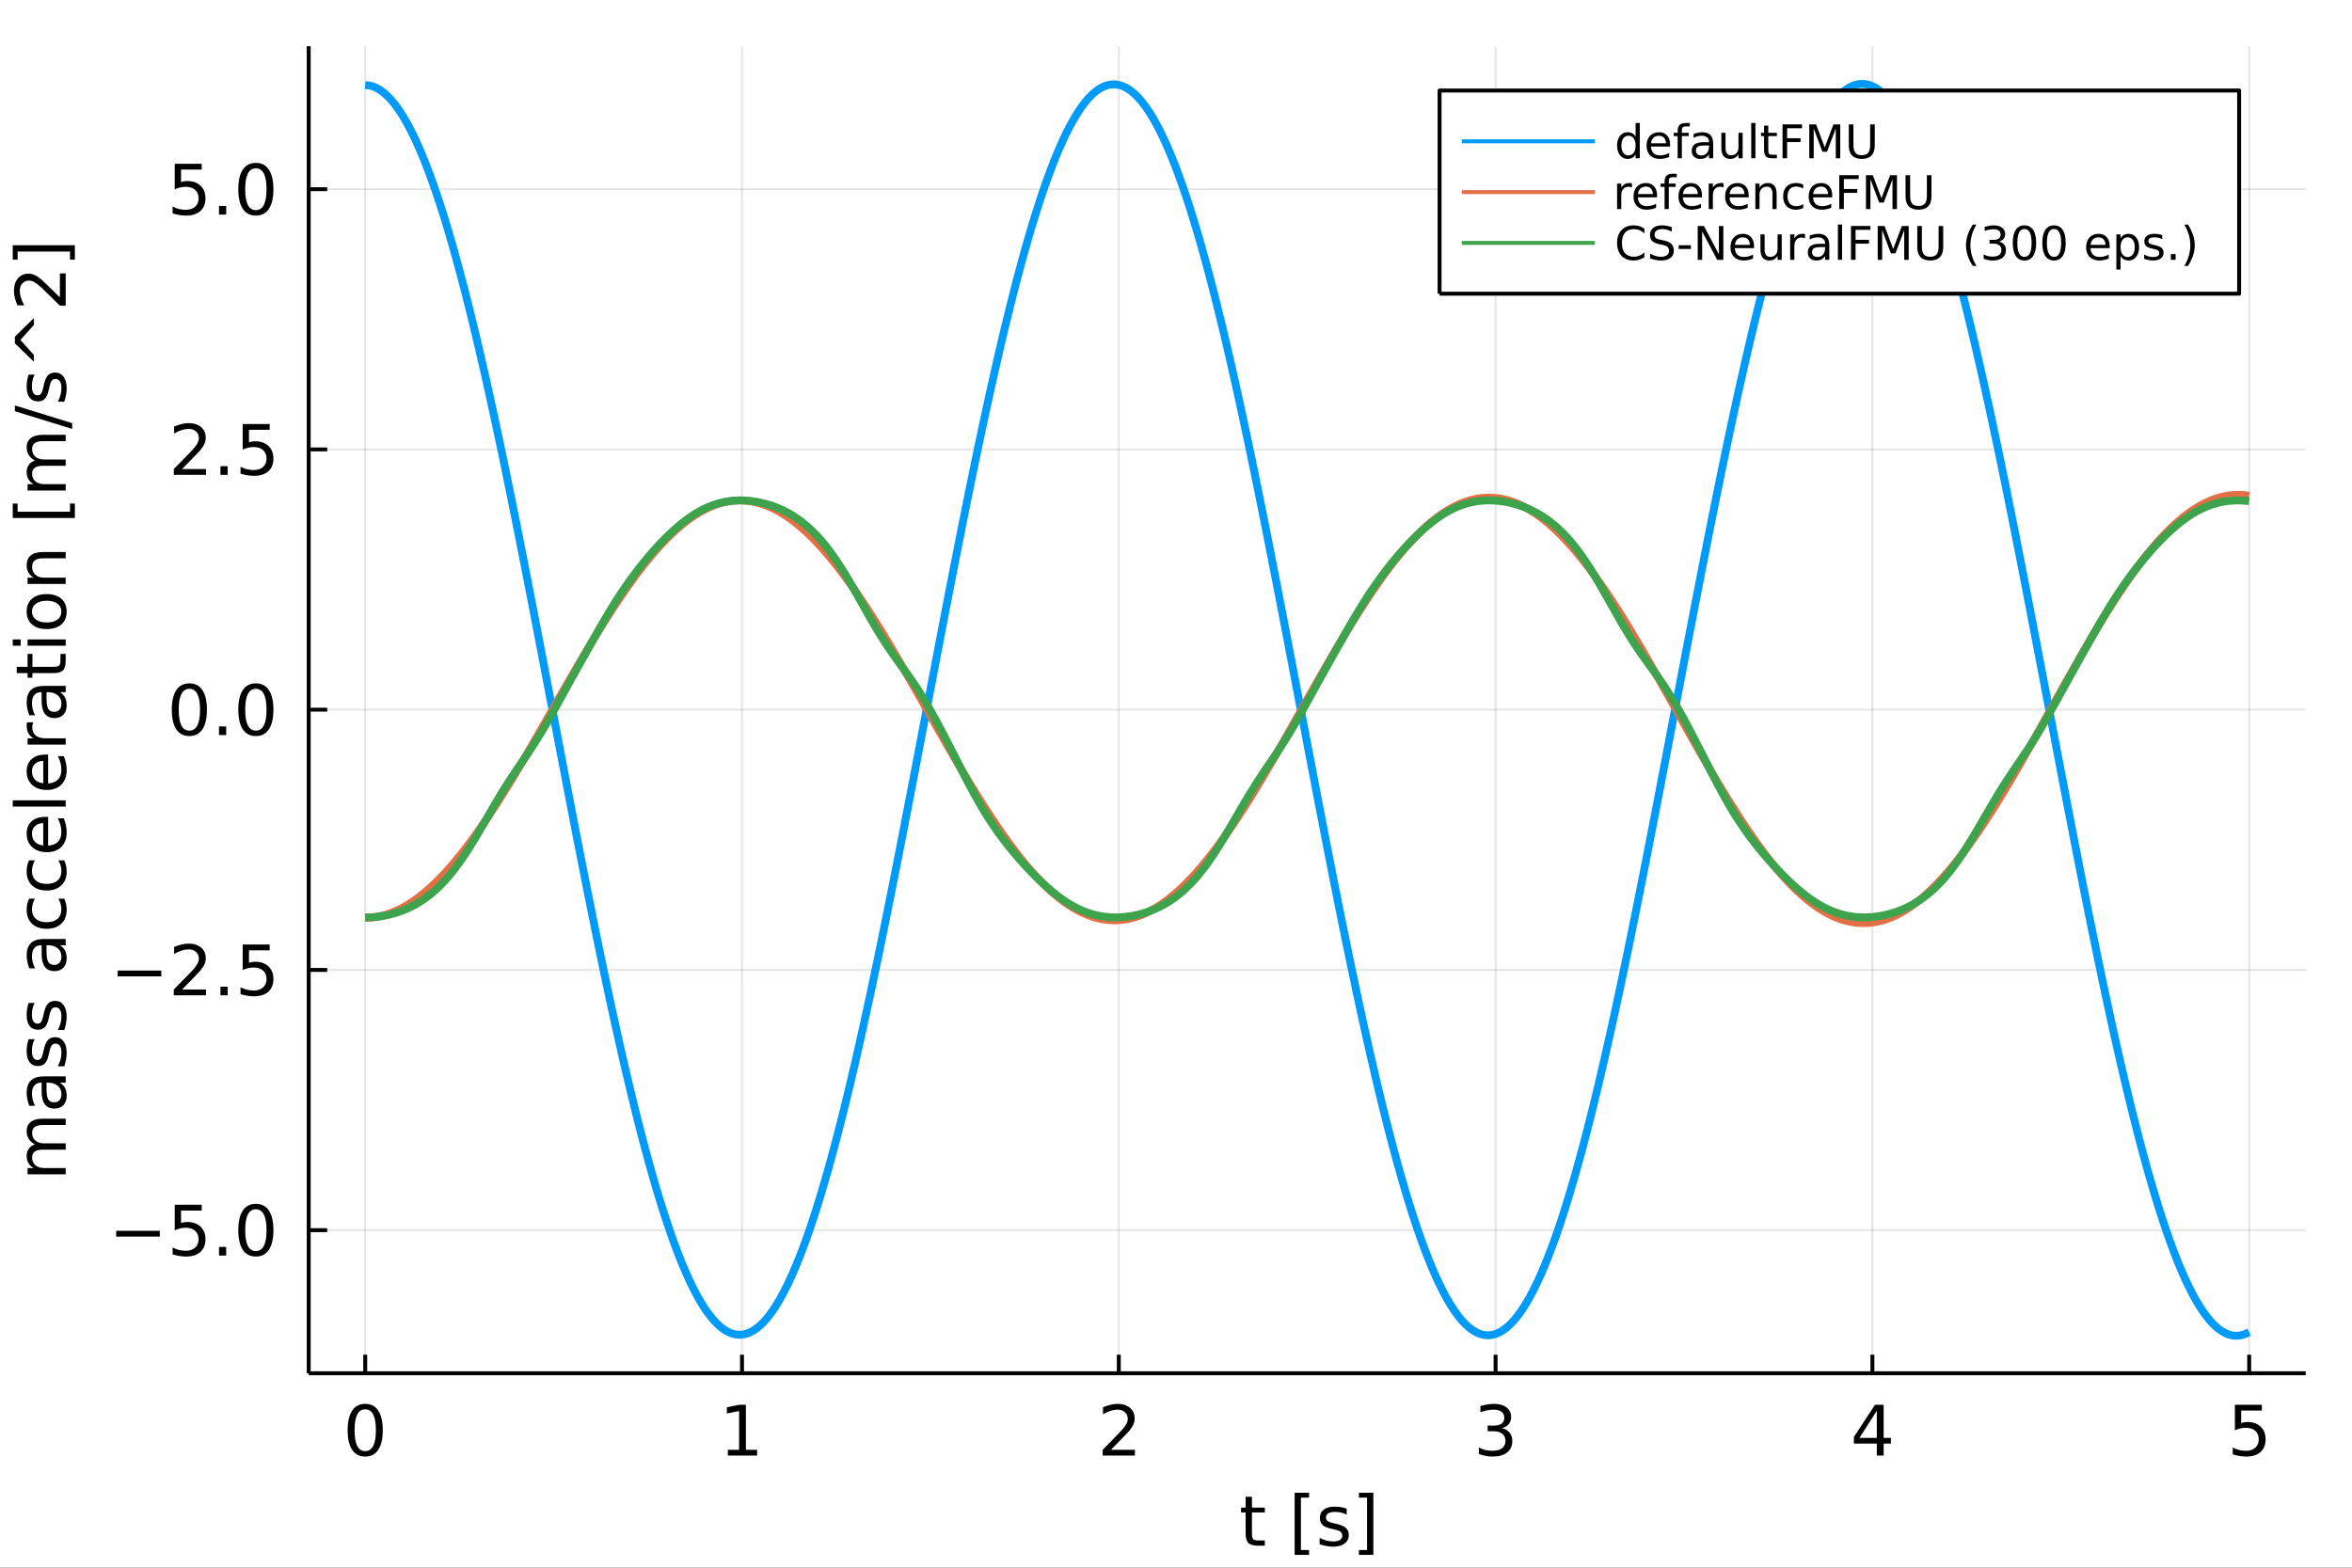 <svg xmlns="http://www.w3.org/2000/svg" xmlns:xlink="http://www.w3.org/1999/xlink" width="600" height="400" viewBox="0 0 2400 1600"><rect x="0" y="0" width="2400" height="1600" fill="#333333" stroke="none"/><defs><clipPath id="clip240"><rect width="2400" height="1600" x="0" y="0"/></clipPath></defs><path fill="#fff" fill-opacity="1" fill-rule="evenodd" d="M0 1600 L2400 1600 L2400 0 L0 0 Z" clip-path="url(#clip240)"/><defs><clipPath id="clip241"><rect width="1681" height="1600" x="480" y="0"/></clipPath></defs><path fill="#fff" fill-opacity="1" fill-rule="evenodd" d="M314.996 1401.58 L2352.76 1401.58 L2352.76 47.244 L314.996 47.244 Z" clip-path="url(#clip240)"/><defs><clipPath id="clip242"><rect width="2039" height="1355" x="314" y="47"/></clipPath></defs><polyline style="stroke:#000;stroke-linecap:butt;stroke-linejoin:round;stroke-width:2;stroke-opacity:.1;fill:none" points="372.668 1401.58 372.668 47.244" clip-path="url(#clip242)"/><polyline style="stroke:#000;stroke-linecap:butt;stroke-linejoin:round;stroke-width:2;stroke-opacity:.1;fill:none" points="757.151 1401.58 757.151 47.244" clip-path="url(#clip242)"/><polyline style="stroke:#000;stroke-linecap:butt;stroke-linejoin:round;stroke-width:2;stroke-opacity:.1;fill:none" points="1141.63 1401.58 1141.63 47.244" clip-path="url(#clip242)"/><polyline style="stroke:#000;stroke-linecap:butt;stroke-linejoin:round;stroke-width:2;stroke-opacity:.1;fill:none" points="1526.12 1401.58 1526.12 47.244" clip-path="url(#clip242)"/><polyline style="stroke:#000;stroke-linecap:butt;stroke-linejoin:round;stroke-width:2;stroke-opacity:.1;fill:none" points="1910.6 1401.58 1910.6 47.244" clip-path="url(#clip242)"/><polyline style="stroke:#000;stroke-linecap:butt;stroke-linejoin:round;stroke-width:2;stroke-opacity:.1;fill:none" points="2295.08 1401.58 2295.08 47.244" clip-path="url(#clip242)"/><polyline style="stroke:#000;stroke-linecap:butt;stroke-linejoin:round;stroke-width:4;stroke-opacity:1;fill:none" points="314.996 1401.58 2352.76 1401.58" clip-path="url(#clip240)"/><polyline style="stroke:#000;stroke-linecap:butt;stroke-linejoin:round;stroke-width:4;stroke-opacity:1;fill:none" points="372.668 1401.58 372.668 1382.68" clip-path="url(#clip240)"/><polyline style="stroke:#000;stroke-linecap:butt;stroke-linejoin:round;stroke-width:4;stroke-opacity:1;fill:none" points="757.151 1401.58 757.151 1382.68" clip-path="url(#clip240)"/><polyline style="stroke:#000;stroke-linecap:butt;stroke-linejoin:round;stroke-width:4;stroke-opacity:1;fill:none" points="1141.63 1401.58 1141.63 1382.68" clip-path="url(#clip240)"/><polyline style="stroke:#000;stroke-linecap:butt;stroke-linejoin:round;stroke-width:4;stroke-opacity:1;fill:none" points="1526.12 1401.58 1526.12 1382.68" clip-path="url(#clip240)"/><polyline style="stroke:#000;stroke-linecap:butt;stroke-linejoin:round;stroke-width:4;stroke-opacity:1;fill:none" points="1910.6 1401.58 1910.6 1382.68" clip-path="url(#clip240)"/><polyline style="stroke:#000;stroke-linecap:butt;stroke-linejoin:round;stroke-width:4;stroke-opacity:1;fill:none" points="2295.08 1401.58 2295.08 1382.68" clip-path="url(#clip240)"/><path fill="#000" fill-opacity="1" fill-rule="evenodd" d="M372.668 1438.36 Q367.252 1438.36 364.509 1443.71 Q361.8 1449.02 361.8 1459.71 Q361.8 1470.37 364.509 1475.72 Q367.252 1481.03 372.668 1481.03 Q378.12 1481.03 380.828 1475.72 Q383.571 1470.37 383.571 1459.71 Q383.571 1449.02 380.828 1443.71 Q378.12 1438.36 372.668 1438.36 M372.668 1432.8 Q381.384 1432.8 385.967 1439.71 Q390.585 1446.59 390.585 1459.71 Q390.585 1472.8 385.967 1479.71 Q381.384 1486.59 372.668 1486.59 Q363.953 1486.59 359.335 1479.71 Q354.752 1472.8 354.752 1459.71 Q354.752 1446.59 359.335 1439.71 Q363.953 1432.8 372.668 1432.8 Z" clip-path="url(#clip240)"/><path fill="#000" fill-opacity="1" fill-rule="evenodd" d="M742.724 1479.68 L754.183 1479.68 L754.183 1440.13 L741.717 1442.63 L741.717 1436.24 L754.113 1433.74 L761.127 1433.74 L761.127 1479.68 L772.585 1479.68 L772.585 1485.58 L742.724 1485.58 L742.724 1479.68 Z" clip-path="url(#clip240)"/><path fill="#000" fill-opacity="1" fill-rule="evenodd" d="M1133.61 1479.68 L1158.09 1479.68 L1158.09 1485.58 L1125.18 1485.58 L1125.18 1479.68 Q1129.17 1475.55 1136.04 1468.6 Q1142.95 1461.62 1144.72 1459.61 Q1148.09 1455.82 1149.41 1453.22 Q1150.77 1450.58 1150.77 1448.05 Q1150.77 1443.91 1147.85 1441.31 Q1144.97 1438.71 1140.31 1438.71 Q1137.02 1438.71 1133.34 1439.85 Q1129.69 1441 1125.52 1443.32 L1125.52 1436.24 Q1129.76 1434.54 1133.44 1433.67 Q1137.12 1432.8 1140.18 1432.8 Q1148.23 1432.8 1153.02 1436.83 Q1157.81 1440.86 1157.81 1447.59 Q1157.81 1450.79 1156.6 1453.67 Q1155.42 1456.52 1152.26 1460.41 Q1151.39 1461.41 1146.74 1466.24 Q1142.09 1471.03 1133.61 1479.68 Z" clip-path="url(#clip240)"/><path fill="#000" fill-opacity="1" fill-rule="evenodd" d="M1532.49 1457.63 Q1537.52 1458.7 1540.34 1462.11 Q1543.18 1465.51 1543.18 1470.51 Q1543.18 1478.18 1537.91 1482.39 Q1532.63 1486.59 1522.91 1486.59 Q1519.64 1486.59 1516.17 1485.93 Q1512.73 1485.3 1509.05 1484.02 L1509.05 1477.25 Q1511.97 1478.95 1515.44 1479.82 Q1518.91 1480.68 1522.7 1480.68 Q1529.29 1480.68 1532.73 1478.08 Q1536.2 1475.48 1536.2 1470.51 Q1536.2 1465.93 1532.98 1463.36 Q1529.78 1460.75 1524.05 1460.75 L1518.01 1460.75 L1518.01 1454.99 L1524.33 1454.99 Q1529.5 1454.99 1532.25 1452.94 Q1534.99 1450.86 1534.99 1446.97 Q1534.99 1442.98 1532.14 1440.86 Q1529.33 1438.71 1524.05 1438.71 Q1521.17 1438.71 1517.87 1439.33 Q1514.57 1439.96 1510.61 1441.27 L1510.61 1435.02 Q1514.61 1433.91 1518.08 1433.36 Q1521.59 1432.8 1524.68 1432.8 Q1532.66 1432.8 1537.32 1436.45 Q1541.97 1440.06 1541.97 1446.24 Q1541.97 1450.55 1539.5 1453.53 Q1537.04 1456.48 1532.49 1457.63 Z" clip-path="url(#clip240)"/><path fill="#000" fill-opacity="1" fill-rule="evenodd" d="M1915.11 1439.85 L1897.41 1467.52 L1915.11 1467.52 L1915.11 1439.85 M1913.27 1433.74 L1922.09 1433.74 L1922.09 1467.52 L1929.49 1467.52 L1929.49 1473.36 L1922.09 1473.36 L1922.09 1485.58 L1915.11 1485.58 L1915.11 1473.36 L1891.71 1473.36 L1891.71 1466.59 L1913.27 1433.74 Z" clip-path="url(#clip240)"/><path fill="#000" fill-opacity="1" fill-rule="evenodd" d="M2280.5 1433.74 L2308.03 1433.74 L2308.03 1439.64 L2286.92 1439.64 L2286.92 1452.35 Q2288.45 1451.83 2289.98 1451.59 Q2291.51 1451.31 2293.03 1451.31 Q2301.72 1451.31 2306.78 1456.07 Q2311.85 1460.82 2311.85 1468.95 Q2311.85 1477.32 2306.65 1481.97 Q2301.44 1486.59 2291.96 1486.59 Q2288.69 1486.59 2285.29 1486.03 Q2281.92 1485.48 2278.31 1484.36 L2278.31 1477.32 Q2281.44 1479.02 2284.77 1479.85 Q2288.1 1480.68 2291.82 1480.68 Q2297.83 1480.68 2301.33 1477.52 Q2304.84 1474.36 2304.84 1468.95 Q2304.84 1463.53 2301.33 1460.37 Q2297.83 1457.21 2291.82 1457.21 Q2289.01 1457.21 2286.19 1457.84 Q2283.42 1458.46 2280.5 1459.78 L2280.5 1433.74 Z" clip-path="url(#clip240)"/><path fill="#000" fill-opacity="1" fill-rule="evenodd" d="M1277.49 1527.62 L1277.49 1538.66 L1290.65 1538.66 L1290.65 1543.62 L1277.49 1543.62 L1277.49 1564.74 Q1277.49 1569.49 1278.77 1570.85 Q1280.09 1572.2 1284.08 1572.2 L1290.65 1572.2 L1290.65 1577.55 L1284.08 1577.55 Q1276.69 1577.55 1273.88 1574.8 Q1271.06 1572.03 1271.06 1564.74 L1271.06 1543.62 L1266.38 1543.62 L1266.38 1538.66 L1271.06 1538.66 L1271.06 1527.62 L1277.49 1527.62 Z" clip-path="url(#clip240)"/><path fill="#000" fill-opacity="1" fill-rule="evenodd" d="M1321.06 1523.52 L1335.79 1523.52 L1335.79 1528.49 L1327.45 1528.49 L1327.45 1581.96 L1335.79 1581.96 L1335.79 1586.92 L1321.06 1586.92 L1321.06 1523.52 Z" clip-path="url(#clip240)"/><path fill="#000" fill-opacity="1" fill-rule="evenodd" d="M1374.19 1539.8 L1374.19 1545.85 Q1371.48 1544.46 1368.56 1543.76 Q1365.65 1543.07 1362.52 1543.07 Q1357.76 1543.07 1355.37 1544.53 Q1353.01 1545.99 1353.01 1548.9 Q1353.01 1551.12 1354.71 1552.41 Q1356.41 1553.66 1361.55 1554.8 L1363.74 1555.29 Q1370.54 1556.75 1373.39 1559.42 Q1376.27 1562.06 1376.27 1566.82 Q1376.27 1572.24 1371.97 1575.4 Q1367.7 1578.55 1360.2 1578.55 Q1357.07 1578.55 1353.67 1577.93 Q1350.3 1577.34 1346.55 1576.12 L1346.55 1569.53 Q1350.09 1571.37 1353.53 1572.3 Q1356.97 1573.21 1360.33 1573.21 Q1364.85 1573.21 1367.28 1571.68 Q1369.71 1570.12 1369.71 1567.3 Q1369.71 1564.7 1367.94 1563.31 Q1366.2 1561.92 1360.26 1560.64 L1358.04 1560.12 Q1352.11 1558.87 1349.47 1556.3 Q1346.83 1553.69 1346.83 1549.18 Q1346.83 1543.69 1350.72 1540.71 Q1354.6 1537.72 1361.76 1537.72 Q1365.3 1537.72 1368.42 1538.24 Q1371.55 1538.76 1374.19 1539.8 Z" clip-path="url(#clip240)"/><path fill="#000" fill-opacity="1" fill-rule="evenodd" d="M1401.38 1523.52 L1401.38 1586.92 L1386.65 1586.92 L1386.65 1581.96 L1394.95 1581.96 L1394.95 1528.49 L1386.65 1528.49 L1386.65 1523.52 L1401.38 1523.52 Z" clip-path="url(#clip240)"/><polyline style="stroke:#000;stroke-linecap:butt;stroke-linejoin:round;stroke-width:2;stroke-opacity:.1;fill:none" points="314.996 1255.51 2352.76 1255.51" clip-path="url(#clip242)"/><polyline style="stroke:#000;stroke-linecap:butt;stroke-linejoin:round;stroke-width:2;stroke-opacity:.1;fill:none" points="314.996 989.905 2352.76 989.905" clip-path="url(#clip242)"/><polyline style="stroke:#000;stroke-linecap:butt;stroke-linejoin:round;stroke-width:2;stroke-opacity:.1;fill:none" points="314.996 724.304 2352.76 724.304" clip-path="url(#clip242)"/><polyline style="stroke:#000;stroke-linecap:butt;stroke-linejoin:round;stroke-width:2;stroke-opacity:.1;fill:none" points="314.996 458.703 2352.76 458.703" clip-path="url(#clip242)"/><polyline style="stroke:#000;stroke-linecap:butt;stroke-linejoin:round;stroke-width:2;stroke-opacity:.1;fill:none" points="314.996 193.102 2352.76 193.102" clip-path="url(#clip242)"/><polyline style="stroke:#000;stroke-linecap:butt;stroke-linejoin:round;stroke-width:4;stroke-opacity:1;fill:none" points="314.996 1401.58 314.996 47.244" clip-path="url(#clip240)"/><polyline style="stroke:#000;stroke-linecap:butt;stroke-linejoin:round;stroke-width:4;stroke-opacity:1;fill:none" points="314.996 1255.51 333.894 1255.51" clip-path="url(#clip240)"/><polyline style="stroke:#000;stroke-linecap:butt;stroke-linejoin:round;stroke-width:4;stroke-opacity:1;fill:none" points="314.996 989.905 333.894 989.905" clip-path="url(#clip240)"/><polyline style="stroke:#000;stroke-linecap:butt;stroke-linejoin:round;stroke-width:4;stroke-opacity:1;fill:none" points="314.996 724.304 333.894 724.304" clip-path="url(#clip240)"/><polyline style="stroke:#000;stroke-linecap:butt;stroke-linejoin:round;stroke-width:4;stroke-opacity:1;fill:none" points="314.996 458.703 333.894 458.703" clip-path="url(#clip240)"/><polyline style="stroke:#000;stroke-linecap:butt;stroke-linejoin:round;stroke-width:4;stroke-opacity:1;fill:none" points="314.996 193.102 333.894 193.102" clip-path="url(#clip240)"/><path fill="#000" fill-opacity="1" fill-rule="evenodd" d="M118.58 1256.18 L163.094 1256.18 L163.094 1262.09 L118.58 1262.09 L118.58 1256.18 Z" clip-path="url(#clip240)"/><path fill="#000" fill-opacity="1" fill-rule="evenodd" d="M178.302 1229.59 L205.837 1229.59 L205.837 1235.49 L184.726 1235.49 L184.726 1248.2 Q186.253 1247.68 187.781 1247.43 Q189.309 1247.15 190.837 1247.15 Q199.517 1247.15 204.587 1251.91 Q209.656 1256.67 209.656 1264.79 Q209.656 1273.16 204.448 1277.81 Q199.239 1282.43 189.76 1282.43 Q186.496 1282.43 183.094 1281.88 Q179.726 1281.32 176.115 1280.21 L176.115 1273.16 Q179.24 1274.86 182.573 1275.7 Q185.906 1276.53 189.621 1276.53 Q195.628 1276.53 199.135 1273.37 Q202.642 1270.21 202.642 1264.79 Q202.642 1259.38 199.135 1256.22 Q195.628 1253.06 189.621 1253.06 Q186.809 1253.06 183.996 1253.68 Q181.219 1254.31 178.302 1255.63 L178.302 1229.59 Z" clip-path="url(#clip240)"/><path fill="#000" fill-opacity="1" fill-rule="evenodd" d="M223.475 1272.61 L230.802 1272.61 L230.802 1281.43 L223.475 1281.43 L223.475 1272.61 Z" clip-path="url(#clip240)"/><path fill="#000" fill-opacity="1" fill-rule="evenodd" d="M261.079 1234.2 Q255.663 1234.2 252.92 1239.55 Q250.211 1244.86 250.211 1255.56 Q250.211 1266.22 252.92 1271.56 Q255.663 1276.88 261.079 1276.88 Q266.531 1276.88 269.239 1271.56 Q271.982 1266.22 271.982 1255.56 Q271.982 1244.86 269.239 1239.55 Q266.531 1234.2 261.079 1234.2 M261.079 1228.65 Q269.795 1228.65 274.378 1235.56 Q278.996 1242.43 278.996 1255.56 Q278.996 1268.65 274.378 1275.56 Q269.795 1282.43 261.079 1282.43 Q252.364 1282.43 247.746 1275.56 Q243.163 1268.65 243.163 1255.56 Q243.163 1242.43 247.746 1235.56 Q252.364 1228.65 261.079 1228.65 Z" clip-path="url(#clip240)"/><path fill="#000" fill-opacity="1" fill-rule="evenodd" d="M120.073 990.582 L164.587 990.582 L164.587 996.484 L120.073 996.484 L120.073 990.582 Z" clip-path="url(#clip240)"/><path fill="#000" fill-opacity="1" fill-rule="evenodd" d="M185.767 1009.92 L210.246 1009.92 L210.246 1015.82 L177.33 1015.82 L177.33 1009.92 Q181.323 1005.79 188.198 998.845 Q195.108 991.866 196.878 989.852 Q200.246 986.068 201.566 983.464 Q202.92 980.825 202.92 978.29 Q202.92 974.158 200.003 971.554 Q197.121 968.95 192.469 968.95 Q189.17 968.95 185.49 970.096 Q181.844 971.241 177.677 973.568 L177.677 966.485 Q181.913 964.783 185.594 963.915 Q189.274 963.047 192.33 963.047 Q200.385 963.047 205.177 967.075 Q209.969 971.103 209.969 977.839 Q209.969 981.033 208.753 983.915 Q207.573 986.762 204.413 990.651 Q203.545 991.658 198.892 996.484 Q194.239 1001.28 185.767 1009.92 Z" clip-path="url(#clip240)"/><path fill="#000" fill-opacity="1" fill-rule="evenodd" d="M224.968 1007.01 L232.295 1007.01 L232.295 1015.82 L224.968 1015.82 L224.968 1007.01 Z" clip-path="url(#clip240)"/><path fill="#000" fill-opacity="1" fill-rule="evenodd" d="M247.642 963.985 L275.177 963.985 L275.177 969.887 L254.066 969.887 L254.066 982.596 Q255.593 982.075 257.121 981.832 Q258.649 981.554 260.177 981.554 Q268.857 981.554 273.927 986.311 Q278.996 991.068 278.996 999.193 Q278.996 1007.56 273.788 1012.21 Q268.579 1016.83 259.1 1016.83 Q255.836 1016.83 252.434 1016.28 Q249.066 1015.72 245.454 1014.61 L245.454 1007.56 Q248.579 1009.26 251.913 1010.1 Q255.246 1010.93 258.961 1010.93 Q264.968 1010.93 268.475 1007.77 Q271.982 1004.61 271.982 999.193 Q271.982 993.776 268.475 990.616 Q264.968 987.457 258.961 987.457 Q256.149 987.457 253.336 988.082 Q250.559 988.707 247.642 990.026 L247.642 963.985 Z" clip-path="url(#clip240)"/><path fill="#000" fill-opacity="1" fill-rule="evenodd" d="M193.233 703.002 Q187.816 703.002 185.073 708.349 Q182.365 713.661 182.365 724.356 Q182.365 735.015 185.073 740.363 Q187.816 745.675 193.233 745.675 Q198.684 745.675 201.392 740.363 Q204.135 735.015 204.135 724.356 Q204.135 713.661 201.392 708.349 Q198.684 703.002 193.233 703.002 M193.233 697.446 Q201.948 697.446 206.531 704.356 Q211.149 711.231 211.149 724.356 Q211.149 737.446 206.531 744.356 Q201.948 751.231 193.233 751.231 Q184.517 751.231 179.899 744.356 Q175.316 737.446 175.316 724.356 Q175.316 711.231 179.899 704.356 Q184.517 697.446 193.233 697.446 Z" clip-path="url(#clip240)"/><path fill="#000" fill-opacity="1" fill-rule="evenodd" d="M223.475 741.404 L230.802 741.404 L230.802 750.224 L223.475 750.224 L223.475 741.404 Z" clip-path="url(#clip240)"/><path fill="#000" fill-opacity="1" fill-rule="evenodd" d="M261.079 703.002 Q255.663 703.002 252.92 708.349 Q250.211 713.661 250.211 724.356 Q250.211 735.015 252.92 740.363 Q255.663 745.675 261.079 745.675 Q266.531 745.675 269.239 740.363 Q271.982 735.015 271.982 724.356 Q271.982 713.661 269.239 708.349 Q266.531 703.002 261.079 703.002 M261.079 697.446 Q269.795 697.446 274.378 704.356 Q278.996 711.231 278.996 724.356 Q278.996 737.446 274.378 744.356 Q269.795 751.231 261.079 751.231 Q252.364 751.231 247.746 744.356 Q243.163 737.446 243.163 724.356 Q243.163 711.231 247.746 704.356 Q252.364 697.446 261.079 697.446 Z" clip-path="url(#clip240)"/><path fill="#000" fill-opacity="1" fill-rule="evenodd" d="M185.767 478.72 L210.246 478.72 L210.246 484.623 L177.33 484.623 L177.33 478.72 Q181.323 474.588 188.198 467.644 Q195.108 460.664 196.878 458.651 Q200.246 454.866 201.566 452.262 Q202.92 449.623 202.92 447.088 Q202.92 442.956 200.003 440.352 Q197.121 437.748 192.469 437.748 Q189.17 437.748 185.49 438.894 Q181.844 440.04 177.677 442.366 L177.677 435.283 Q181.913 433.581 185.594 432.713 Q189.274 431.845 192.33 431.845 Q200.385 431.845 205.177 435.873 Q209.969 439.901 209.969 446.637 Q209.969 449.831 208.753 452.713 Q207.573 455.56 204.413 459.449 Q203.545 460.456 198.892 465.282 Q194.239 470.074 185.767 478.72 Z" clip-path="url(#clip240)"/><path fill="#000" fill-opacity="1" fill-rule="evenodd" d="M224.968 475.803 L232.295 475.803 L232.295 484.623 L224.968 484.623 L224.968 475.803 Z" clip-path="url(#clip240)"/><path fill="#000" fill-opacity="1" fill-rule="evenodd" d="M247.642 432.783 L275.177 432.783 L275.177 438.685 L254.066 438.685 L254.066 451.394 Q255.593 450.873 257.121 450.63 Q258.649 450.352 260.177 450.352 Q268.857 450.352 273.927 455.109 Q278.996 459.866 278.996 467.991 Q278.996 476.359 273.788 481.012 Q268.579 485.63 259.1 485.63 Q255.836 485.63 252.434 485.074 Q249.066 484.518 245.454 483.407 L245.454 476.359 Q248.579 478.06 251.913 478.894 Q255.246 479.727 258.961 479.727 Q264.968 479.727 268.475 476.567 Q271.982 473.407 271.982 467.991 Q271.982 462.574 268.475 459.414 Q264.968 456.255 258.961 456.255 Q256.149 456.255 253.336 456.88 Q250.559 457.505 247.642 458.824 L247.642 432.783 Z" clip-path="url(#clip240)"/><path fill="#000" fill-opacity="1" fill-rule="evenodd" d="M178.302 167.182 L205.837 167.182 L205.837 173.084 L184.726 173.084 L184.726 185.793 Q186.253 185.272 187.781 185.029 Q189.309 184.751 190.837 184.751 Q199.517 184.751 204.587 189.508 Q209.656 194.265 209.656 202.39 Q209.656 210.758 204.448 215.411 Q199.239 220.029 189.76 220.029 Q186.496 220.029 183.094 219.473 Q179.726 218.918 176.115 217.806 L176.115 210.758 Q179.24 212.459 182.573 213.293 Q185.906 214.126 189.621 214.126 Q195.628 214.126 199.135 210.966 Q202.642 207.807 202.642 202.39 Q202.642 196.973 199.135 193.814 Q195.628 190.654 189.621 190.654 Q186.809 190.654 183.996 191.279 Q181.219 191.904 178.302 193.223 L178.302 167.182 Z" clip-path="url(#clip240)"/><path fill="#000" fill-opacity="1" fill-rule="evenodd" d="M223.475 210.202 L230.802 210.202 L230.802 219.022 L223.475 219.022 L223.475 210.202 Z" clip-path="url(#clip240)"/><path fill="#000" fill-opacity="1" fill-rule="evenodd" d="M261.079 171.8 Q255.663 171.8 252.92 177.147 Q250.211 182.459 250.211 193.154 Q250.211 203.813 252.92 209.161 Q255.663 214.473 261.079 214.473 Q266.531 214.473 269.239 209.161 Q271.982 203.813 271.982 193.154 Q271.982 182.459 269.239 177.147 Q266.531 171.8 261.079 171.8 M261.079 166.244 Q269.795 166.244 274.378 173.154 Q278.996 180.029 278.996 193.154 Q278.996 206.244 274.378 213.154 Q269.795 220.029 261.079 220.029 Q252.364 220.029 247.746 213.154 Q243.163 206.244 243.163 193.154 Q243.163 180.029 247.746 173.154 Q252.364 166.244 261.079 166.244 Z" clip-path="url(#clip240)"/><path fill="#000" fill-opacity="1" fill-rule="evenodd" d="M35.605 1168 Q31.299 1165.61 29.251 1162.27 Q27.202 1158.94 27.202 1154.43 Q27.202 1148.35 31.473 1145.05 Q35.709 1141.75 43.556 1141.75 L67.028 1141.75 L67.028 1148.18 L43.764 1148.18 Q38.174 1148.18 35.466 1150.16 Q32.758 1152.14 32.758 1156.2 Q32.758 1161.16 36.056 1164.05 Q39.355 1166.93 45.049 1166.93 L67.028 1166.93 L67.028 1173.35 L43.764 1173.35 Q38.139 1173.35 35.466 1175.33 Q32.758 1177.31 32.758 1181.44 Q32.758 1186.34 36.091 1189.22 Q39.389 1192.1 45.049 1192.1 L67.028 1192.1 L67.028 1198.52 L28.14 1198.52 L28.14 1192.1 L34.181 1192.1 Q30.605 1189.91 28.903 1186.86 Q27.202 1183.8 27.202 1179.6 Q27.202 1175.36 29.355 1172.41 Q31.508 1169.43 35.605 1168 Z" clip-path="url(#clip240)"/><path fill="#000" fill-opacity="1" fill-rule="evenodd" d="M47.48 1111.34 Q47.48 1119.08 49.251 1122.07 Q51.021 1125.05 55.292 1125.05 Q58.695 1125.05 60.709 1122.83 Q62.688 1120.57 62.688 1116.72 Q62.688 1111.41 58.938 1108.21 Q55.153 1104.98 48.903 1104.98 L47.48 1104.98 L47.48 1111.34 M44.841 1098.59 L67.028 1098.59 L67.028 1104.98 L61.125 1104.98 Q64.667 1107.17 66.368 1110.43 Q68.035 1113.7 68.035 1118.42 Q68.035 1124.39 64.702 1127.93 Q61.334 1131.44 55.709 1131.44 Q49.146 1131.44 45.813 1127.07 Q42.48 1122.66 42.48 1113.94 L42.48 1104.98 L41.855 1104.98 Q37.445 1104.98 35.049 1107.9 Q32.619 1110.78 32.619 1116.02 Q32.619 1119.36 33.417 1122.52 Q34.216 1125.68 35.813 1128.59 L29.91 1128.59 Q28.556 1125.09 27.896 1121.79 Q27.202 1118.49 27.202 1115.36 Q27.202 1106.93 31.577 1102.76 Q35.952 1098.59 44.841 1098.59 Z" clip-path="url(#clip240)"/><path fill="#000" fill-opacity="1" fill-rule="evenodd" d="M29.285 1060.64 L35.327 1060.64 Q33.938 1063.35 33.244 1066.27 Q32.549 1069.18 32.549 1072.31 Q32.549 1077.07 34.008 1079.46 Q35.466 1081.82 38.383 1081.82 Q40.605 1081.82 41.889 1080.12 Q43.139 1078.42 44.285 1073.28 L44.771 1071.09 Q46.23 1064.29 48.903 1061.44 Q51.542 1058.56 56.299 1058.56 Q61.716 1058.56 64.875 1062.87 Q68.035 1067.14 68.035 1074.64 Q68.035 1077.76 67.41 1081.16 Q66.82 1084.53 65.605 1088.28 L59.007 1088.28 Q60.848 1084.74 61.785 1081.3 Q62.688 1077.86 62.688 1074.5 Q62.688 1069.98 61.16 1067.55 Q59.598 1065.12 56.785 1065.12 Q54.181 1065.12 52.792 1066.89 Q51.403 1068.63 50.118 1074.57 L49.598 1076.79 Q48.348 1082.73 45.778 1085.36 Q43.174 1088 38.66 1088 Q33.174 1088 30.188 1084.11 Q27.202 1080.23 27.202 1073.07 Q27.202 1069.53 27.723 1066.41 Q28.244 1063.28 29.285 1060.64 Z" clip-path="url(#clip240)"/><path fill="#000" fill-opacity="1" fill-rule="evenodd" d="M29.285 1023.59 L35.327 1023.59 Q33.938 1026.3 33.244 1029.22 Q32.549 1032.14 32.549 1035.26 Q32.549 1040.02 34.008 1042.41 Q35.466 1044.77 38.383 1044.77 Q40.605 1044.77 41.889 1043.07 Q43.139 1041.37 44.285 1036.23 L44.771 1034.05 Q46.23 1027.24 48.903 1024.39 Q51.542 1021.51 56.299 1021.51 Q61.716 1021.51 64.875 1025.82 Q68.035 1030.09 68.035 1037.59 Q68.035 1040.71 67.41 1044.12 Q66.82 1047.48 65.605 1051.23 L59.007 1051.23 Q60.848 1047.69 61.785 1044.25 Q62.688 1040.82 62.688 1037.45 Q62.688 1032.93 61.16 1030.5 Q59.598 1028.07 56.785 1028.07 Q54.181 1028.07 52.792 1029.84 Q51.403 1031.58 50.118 1037.52 L49.598 1039.74 Q48.348 1045.68 45.778 1048.32 Q43.174 1050.96 38.66 1050.96 Q33.174 1050.96 30.188 1047.07 Q27.202 1043.18 27.202 1036.02 Q27.202 1032.48 27.723 1029.36 Q28.244 1026.23 29.285 1023.59 Z" clip-path="url(#clip240)"/><path fill="#000" fill-opacity="1" fill-rule="evenodd" d="M47.48 971.06 Q47.48 978.803 49.251 981.789 Q51.021 984.775 55.292 984.775 Q58.695 984.775 60.709 982.553 Q62.688 980.296 62.688 976.442 Q62.688 971.129 58.938 967.935 Q55.153 964.706 48.903 964.706 L47.48 964.706 L47.48 971.06 M44.841 958.317 L67.028 958.317 L67.028 964.706 L61.125 964.706 Q64.667 966.893 66.368 970.157 Q68.035 973.421 68.035 978.143 Q68.035 984.115 64.702 987.657 Q61.334 991.164 55.709 991.164 Q49.146 991.164 45.813 986.789 Q42.48 982.379 42.48 973.664 L42.48 964.706 L41.855 964.706 Q37.445 964.706 35.049 967.622 Q32.619 970.504 32.619 975.747 Q32.619 979.081 33.417 982.24 Q34.216 985.4 35.813 988.317 L29.91 988.317 Q28.556 984.81 27.896 981.511 Q27.202 978.213 27.202 975.088 Q27.202 966.65 31.577 962.484 Q35.952 958.317 44.841 958.317 Z" clip-path="url(#clip240)"/><path fill="#000" fill-opacity="1" fill-rule="evenodd" d="M29.633 917.171 L35.605 917.171 Q34.112 919.88 33.383 922.623 Q32.619 925.331 32.619 928.109 Q32.619 934.324 36.577 937.762 Q40.501 941.199 47.618 941.199 Q54.737 941.199 58.695 937.762 Q62.618 934.324 62.618 928.109 Q62.618 925.331 61.889 922.623 Q61.125 919.88 59.632 917.171 L65.535 917.171 Q66.785 919.845 67.41 922.727 Q68.035 925.574 68.035 928.803 Q68.035 937.588 62.514 942.761 Q56.993 947.935 47.618 947.935 Q38.105 947.935 32.653 942.727 Q27.202 937.484 27.202 928.387 Q27.202 925.435 27.827 922.623 Q28.417 919.81 29.633 917.171 Z" clip-path="url(#clip240)"/><path fill="#000" fill-opacity="1" fill-rule="evenodd" d="M29.633 878.074 L35.605 878.074 Q34.112 880.783 33.383 883.526 Q32.619 886.234 32.619 889.012 Q32.619 895.227 36.577 898.665 Q40.501 902.102 47.618 902.102 Q54.737 902.102 58.695 898.665 Q62.618 895.227 62.618 889.012 Q62.618 886.234 61.889 883.526 Q61.125 880.783 59.632 878.074 L65.535 878.074 Q66.785 880.748 67.41 883.63 Q68.035 886.477 68.035 889.706 Q68.035 898.491 62.514 903.664 Q56.993 908.838 47.618 908.838 Q38.105 908.838 32.653 903.63 Q27.202 898.387 27.202 889.29 Q27.202 886.338 27.827 883.526 Q28.417 880.713 29.633 878.074 Z" clip-path="url(#clip240)"/><path fill="#000" fill-opacity="1" fill-rule="evenodd" d="M45.987 833.7 L49.112 833.7 L49.112 863.074 Q55.709 862.658 59.181 859.116 Q62.618 855.54 62.618 849.186 Q62.618 845.505 61.716 842.068 Q60.813 838.595 59.007 835.193 L65.049 835.193 Q66.507 838.63 67.271 842.241 Q68.035 845.852 68.035 849.568 Q68.035 858.873 62.618 864.324 Q57.202 869.741 47.966 869.741 Q38.417 869.741 32.827 864.602 Q27.202 859.429 27.202 850.679 Q27.202 842.831 32.271 838.283 Q37.306 833.7 45.987 833.7 M44.112 840.088 Q38.869 840.158 35.744 843.04 Q32.619 845.887 32.619 850.609 Q32.619 855.956 35.639 859.186 Q38.66 862.38 44.146 862.866 L44.112 840.088 Z" clip-path="url(#clip240)"/><path fill="#000" fill-opacity="1" fill-rule="evenodd" d="M13.001 823.214 L13.001 816.825 L67.028 816.825 L67.028 823.214 L13.001 823.214 Z" clip-path="url(#clip240)"/><path fill="#000" fill-opacity="1" fill-rule="evenodd" d="M45.987 770.193 L49.112 770.193 L49.112 799.568 Q55.709 799.151 59.181 795.61 Q62.618 792.033 62.618 785.679 Q62.618 781.998 61.716 778.561 Q60.813 775.089 59.007 771.686 L65.049 771.686 Q66.507 775.124 67.271 778.735 Q68.035 782.346 68.035 786.061 Q68.035 795.366 62.618 800.818 Q57.202 806.234 47.966 806.234 Q38.417 806.234 32.827 801.096 Q27.202 795.922 27.202 787.172 Q27.202 779.325 32.271 774.776 Q37.306 770.193 45.987 770.193 M44.112 776.582 Q38.869 776.651 35.744 779.533 Q32.619 782.38 32.619 787.103 Q32.619 792.45 35.639 795.679 Q38.66 798.873 44.146 799.359 L44.112 776.582 Z" clip-path="url(#clip240)"/><path fill="#000" fill-opacity="1" fill-rule="evenodd" d="M34.112 737.172 Q33.487 738.249 33.209 739.533 Q32.896 740.783 32.896 742.311 Q32.896 747.728 36.438 750.644 Q39.945 753.526 46.542 753.526 L67.028 753.526 L67.028 759.95 L28.14 759.95 L28.14 753.526 L34.181 753.526 Q30.64 751.513 28.938 748.283 Q27.202 745.054 27.202 740.436 Q27.202 739.776 27.306 738.978 Q27.376 738.179 27.549 737.207 L34.112 737.172 Z" clip-path="url(#clip240)"/><path fill="#000" fill-opacity="1" fill-rule="evenodd" d="M47.48 712.797 Q47.48 720.54 49.251 723.527 Q51.021 726.513 55.292 726.513 Q58.695 726.513 60.709 724.29 Q62.688 722.034 62.688 718.179 Q62.688 712.867 58.938 709.672 Q55.153 706.443 48.903 706.443 L47.48 706.443 L47.48 712.797 M44.841 700.054 L67.028 700.054 L67.028 706.443 L61.125 706.443 Q64.667 708.631 66.368 711.895 Q68.035 715.159 68.035 719.881 Q68.035 725.853 64.702 729.395 Q61.334 732.902 55.709 732.902 Q49.146 732.902 45.813 728.527 Q42.48 724.117 42.48 715.402 L42.48 706.443 L41.855 706.443 Q37.445 706.443 35.049 709.36 Q32.619 712.242 32.619 717.485 Q32.619 720.818 33.417 723.978 Q34.216 727.138 35.813 730.054 L29.91 730.054 Q28.556 726.547 27.896 723.249 Q27.202 719.95 27.202 716.825 Q27.202 708.388 31.577 704.221 Q35.952 700.054 44.841 700.054 Z" clip-path="url(#clip240)"/><path fill="#000" fill-opacity="1" fill-rule="evenodd" d="M17.098 680.575 L28.14 680.575 L28.14 667.416 L33.105 667.416 L33.105 680.575 L54.216 680.575 Q58.973 680.575 60.327 679.291 Q61.681 677.971 61.681 673.978 L61.681 667.416 L67.028 667.416 L67.028 673.978 Q67.028 681.374 64.285 684.186 Q61.507 686.999 54.216 686.999 L33.105 686.999 L33.105 691.686 L28.14 691.686 L28.14 686.999 L17.098 686.999 L17.098 680.575 Z" clip-path="url(#clip240)"/><path fill="#000" fill-opacity="1" fill-rule="evenodd" d="M28.14 659.013 L28.14 652.624 L67.028 652.624 L67.028 659.013 L28.14 659.013 M13.001 659.013 L13.001 652.624 L21.091 652.624 L21.091 659.013 L13.001 659.013 Z" clip-path="url(#clip240)"/><path fill="#000" fill-opacity="1" fill-rule="evenodd" d="M32.619 624.187 Q32.619 629.326 36.646 632.312 Q40.639 635.298 47.618 635.298 Q54.598 635.298 58.625 632.346 Q62.618 629.36 62.618 624.187 Q62.618 619.083 58.591 616.097 Q54.563 613.11 47.618 613.11 Q40.709 613.11 36.681 616.097 Q32.619 619.083 32.619 624.187 M27.202 624.187 Q27.202 615.854 32.619 611.097 Q38.035 606.34 47.618 606.34 Q57.167 606.34 62.618 611.097 Q68.035 615.854 68.035 624.187 Q68.035 632.555 62.618 637.312 Q57.167 642.034 47.618 642.034 Q38.035 642.034 32.619 637.312 Q27.202 632.555 27.202 624.187 Z" clip-path="url(#clip240)"/><path fill="#000" fill-opacity="1" fill-rule="evenodd" d="M43.556 563.423 L67.028 563.423 L67.028 569.812 L43.764 569.812 Q38.244 569.812 35.501 571.965 Q32.758 574.118 32.758 578.423 Q32.758 583.597 36.056 586.583 Q39.355 589.569 45.049 589.569 L67.028 589.569 L67.028 595.993 L28.14 595.993 L28.14 589.569 L34.181 589.569 Q30.674 587.277 28.938 584.187 Q27.202 581.062 27.202 577 Q27.202 570.298 31.369 566.861 Q35.501 563.423 43.556 563.423 Z" clip-path="url(#clip240)"/><path fill="#000" fill-opacity="1" fill-rule="evenodd" d="M13.001 528.666 L13.001 513.944 L17.966 513.944 L17.966 522.278 L71.438 522.278 L71.438 513.944 L76.403 513.944 L76.403 528.666 L13.001 528.666 Z" clip-path="url(#clip240)"/><path fill="#000" fill-opacity="1" fill-rule="evenodd" d="M35.605 470.056 Q31.299 467.66 29.251 464.327 Q27.202 460.993 27.202 456.479 Q27.202 450.403 31.473 447.104 Q35.709 443.806 43.556 443.806 L67.028 443.806 L67.028 450.229 L43.764 450.229 Q38.174 450.229 35.466 452.209 Q32.758 454.188 32.758 458.25 Q32.758 463.215 36.056 466.097 Q39.355 468.979 45.049 468.979 L67.028 468.979 L67.028 475.403 L43.764 475.403 Q38.139 475.403 35.466 477.382 Q32.758 479.361 32.758 483.493 Q32.758 488.389 36.091 491.271 Q39.389 494.153 45.049 494.153 L67.028 494.153 L67.028 500.576 L28.14 500.576 L28.14 494.153 L34.181 494.153 Q30.605 491.965 28.903 488.91 Q27.202 485.854 27.202 481.653 Q27.202 477.417 29.355 474.465 Q31.508 471.479 35.605 470.056 Z" clip-path="url(#clip240)"/><path fill="#000" fill-opacity="1" fill-rule="evenodd" d="M15.188 419.709 L15.188 413.806 L73.625 431.861 L73.625 437.764 L15.188 419.709 Z" clip-path="url(#clip240)"/><path fill="#000" fill-opacity="1" fill-rule="evenodd" d="M29.285 382.313 L35.327 382.313 Q33.938 385.021 33.244 387.938 Q32.549 390.855 32.549 393.98 Q32.549 398.737 34.008 401.132 Q35.466 403.494 38.383 403.494 Q40.605 403.494 41.889 401.792 Q43.139 400.091 44.285 394.952 L44.771 392.764 Q46.23 385.959 48.903 383.112 Q51.542 380.23 56.299 380.23 Q61.716 380.23 64.875 384.535 Q68.035 388.806 68.035 396.306 Q68.035 399.431 67.41 402.834 Q66.82 406.202 65.605 409.952 L59.007 409.952 Q60.848 406.41 61.785 402.973 Q62.688 399.535 62.688 396.167 Q62.688 391.653 61.16 389.223 Q59.598 386.792 56.785 386.792 Q54.181 386.792 52.792 388.563 Q51.403 390.299 50.118 396.237 L49.598 398.459 Q48.348 404.396 45.778 407.035 Q43.174 409.674 38.66 409.674 Q33.174 409.674 30.188 405.785 Q27.202 401.896 27.202 394.744 Q27.202 391.202 27.723 388.077 Q28.244 384.952 29.285 382.313 Z" clip-path="url(#clip240)"/><path fill="#000" fill-opacity="1" fill-rule="evenodd" d="M15.188 343.563 L34.528 324.709 L34.528 331.688 L20.813 346.966 L34.528 362.244 L34.528 369.223 L15.188 350.369 L15.188 343.563 Z" clip-path="url(#clip240)"/><path fill="#000" fill-opacity="1" fill-rule="evenodd" d="M61.125 303.529 L61.125 279.05 L67.028 279.05 L67.028 311.966 L61.125 311.966 Q56.993 307.973 50.049 301.098 Q43.07 294.189 41.056 292.418 Q37.271 289.05 34.667 287.73 Q32.028 286.376 29.494 286.376 Q25.362 286.376 22.758 289.293 Q20.153 292.175 20.153 296.827 Q20.153 300.126 21.299 303.807 Q22.445 307.452 24.771 311.619 L17.688 311.619 Q15.987 307.383 15.119 303.702 Q14.251 300.022 14.251 296.966 Q14.251 288.911 18.278 284.119 Q22.306 279.328 29.042 279.328 Q32.237 279.328 35.119 280.543 Q37.966 281.723 41.855 284.883 Q42.862 285.751 47.688 290.404 Q52.48 295.057 61.125 303.529 Z" clip-path="url(#clip240)"/><path fill="#000" fill-opacity="1" fill-rule="evenodd" d="M13.001 250.3 L76.403 250.3 L76.403 265.022 L71.438 265.022 L71.438 256.724 L17.966 256.724 L17.966 265.022 L13.001 265.022 L13.001 250.3 Z" clip-path="url(#clip240)"/><polyline style="stroke:#009af9;stroke-linecap:butt;stroke-linejoin:round;stroke-width:8;stroke-opacity:1;fill:none" points="372.668 86.861 376.513 87.194 380.358 88.155 384.203 89.748 388.048 91.974 391.893 94.831 395.737 98.317 399.582 102.429 403.427 107.165 407.272 112.517 411.117 118.482 414.962 125.052 418.806 132.221 422.651 139.978 426.496 148.32 430.341 157.239 434.186 166.722 438.031 176.76 441.875 187.347 445.72 198.475 449.565 210.123 453.41 222.285 457.255 234.953 461.1 248.111 464.944 261.741 468.789 275.836 472.634 290.382 476.479 305.358 480.324 320.748 484.168 336.541 488.013 352.721 491.858 369.276 495.703 386.189 499.548 403.445 503.393 421.011 507.237 438.881 511.082 457.039 514.927 475.466 518.772 494.146 522.617 513.061 526.462 532.188 530.306 551.506 534.151 570.999 537.996 590.647 541.841 610.431 545.686 630.331 549.531 650.325 553.375 670.398 557.22 690.527 561.065 710.691 564.91 730.868 568.755 751.038 572.6 771.18 576.444 791.276 580.289 811.311 584.134 831.259 587.979 851.1 591.824 870.812 595.669 890.376 599.513 909.769 603.358 928.985 607.203 947.996 611.048 966.784 614.893 985.327 618.738 1003.61 622.582 1021.61 626.427 1039.31 630.272 1056.7 634.117 1073.76 637.962 1090.46 641.807 1106.81 645.651 1122.76 649.496 1138.32 653.341 1153.46 657.186 1168.18 661.031 1182.45 664.876 1196.27 668.72 1209.61 672.565 1222.46 676.41 1234.81 680.255 1246.66 684.1 1257.99 687.944 1268.78 691.789 1279.02 695.634 1288.71 699.479 1297.84 703.324 1306.39 707.169 1314.36 711.013 1321.74 714.858 1328.52 718.703 1334.7 722.548 1340.26 726.393 1345.21 730.238 1349.54 734.082 1353.24 737.927 1356.32 741.772 1358.76 745.617 1360.57 749.462 1361.74 753.307 1362.27 757.151 1362.16 760.996 1361.42 764.841 1360.04 768.686 1358.02 772.531 1355.37 776.376 1352.08 780.22 1348.17 784.065 1343.64 787.91 1338.48 791.755 1332.71 795.6 1326.33 799.445 1319.35 803.289 1311.77 807.134 1303.61 810.979 1294.86 814.824 1285.54 818.669 1275.67 822.514 1265.24 826.358 1254.27 830.203 1242.77 834.048 1230.75 837.893 1218.22 841.738 1205.2 845.583 1191.7 849.427 1177.73 853.272 1163.31 857.117 1148.44 860.962 1133.15 864.807 1117.45 868.651 1101.36 872.496 1084.9 876.341 1068.07 880.186 1050.9 884.031 1033.4 887.876 1015.58 891.72 997.483 895.565 979.109 899.41 960.481 903.255 941.618 907.1 922.533 910.945 903.249 914.789 883.786 918.634 864.165 922.479 844.405 926.324 824.527 930.169 804.545 934.014 784.481 937.858 764.356 941.703 744.192 945.548 724.009 949.393 703.828 953.238 683.67 957.083 663.546 960.927 643.483 964.772 623.5 968.617 603.619 972.462 583.861 976.307 564.245 980.152 544.788 983.996 525.506 987.841 506.423 991.686 487.559 995.531 468.932 999.376 450.564 1003.22 432.472 1007.07 414.664 1010.91 397.167 1014.76 379.997 1018.6 363.172 1022.44 346.71 1026.29 330.628 1030.13 314.939 1033.98 299.655 1037.82 284.796 1041.67 270.378 1045.51 256.414 1049.36 242.921 1053.2 229.911 1057.05 217.391 1060.89 205.378 1064.74 193.884 1068.58 182.921 1072.43 172.5 1076.27 162.634 1080.12 153.33 1083.96 144.594 1087.81 136.437 1091.65 128.869 1095.5 121.897 1099.34 115.53 1103.19 109.773 1107.03 104.628 1110.88 100.103 1114.72 96.202 1118.57 92.929 1122.41 90.29 1126.26 88.285 1130.1 86.918 1133.94 86.186 1137.79 86.092 1141.63 86.638 1145.48 87.821 1149.32 89.642 1153.17 92.099 1157.01 95.188 1160.86 98.905 1164.7 103.249 1168.55 108.214 1172.39 113.796 1176.24 119.988 1180.08 126.786 1183.93 134.181 1187.77 142.167 1191.62 150.736 1195.46 159.879 1199.31 169.586 1203.15 179.847 1207 190.654 1210.84 201.996 1214.69 213.861 1218.53 226.236 1222.38 239.11 1226.22 252.468 1230.07 266.297 1233.91 280.588 1237.76 295.322 1241.6 310.486 1245.44 326.064 1249.29 342.04 1253.13 358.396 1256.98 375.119 1260.82 392.195 1264.67 409.603 1268.51 427.326 1272.36 445.346 1276.2 463.642 1280.05 482.198 1283.89 501.001 1287.74 520.028 1291.58 539.259 1295.43 558.675 1299.27 578.256 1303.12 597.981 1306.96 617.832 1310.81 637.794 1314.65 657.844 1318.5 677.959 1322.34 698.12 1326.19 718.305 1330.03 738.494 1333.88 758.673 1337.72 778.82 1341.57 798.913 1345.41 818.93 1349.26 838.851 1353.1 858.655 1356.94 878.324 1360.79 897.845 1364.63 917.192 1368.48 936.346 1372.32 955.287 1376.17 973.995 1380.01 992.45 1383.86 1010.64 1387.7 1028.55 1391.55 1046.15 1395.39 1063.43 1399.24 1080.37 1403.08 1096.95 1406.93 1113.16 1410.77 1128.98 1414.62 1144.4 1418.46 1159.4 1422.31 1173.96 1426.15 1188.07 1430 1201.72 1433.84 1214.89 1437.69 1227.57 1441.53 1239.75 1445.38 1251.41 1449.22 1262.54 1453.07 1273.13 1456.91 1283.17 1460.76 1292.66 1464.6 1301.58 1468.44 1309.92 1472.29 1317.68 1476.13 1324.84 1479.98 1331.39 1483.82 1337.35 1487.67 1342.69 1491.51 1347.41 1495.36 1351.5 1499.2 1354.97 1503.05 1357.81 1506.89 1360.01 1510.74 1361.58 1514.58 1362.51 1518.43 1362.8 1522.27 1362.46 1526.12 1361.47 1529.96 1359.85 1533.81 1357.59 1537.65 1354.7 1541.5 1351.17 1545.34 1347.02 1549.19 1342.25 1553.03 1336.86 1556.88 1330.85 1560.72 1324.24 1564.57 1317.03 1568.41 1309.22 1572.26 1300.83 1576.1 1291.86 1579.95 1282.32 1583.79 1272.23 1587.63 1261.59 1591.48 1250.41 1595.32 1238.7 1599.17 1226.48 1603.01 1213.75 1606.86 1200.54 1610.7 1186.85 1614.55 1172.69 1618.39 1158.09 1622.24 1143.05 1626.08 1127.6 1629.93 1111.74 1633.77 1095.49 1637.62 1078.87 1641.46 1061.9 1645.31 1044.59 1649.15 1026.95 1653 1009.02 1656.84 990.801 1660.69 972.315 1664.53 953.578 1668.38 934.611 1672.22 915.434 1676.07 896.067 1679.91 876.529 1683.76 856.842 1687.6 837.016 1691.45 817.077 1695.29 797.045 1699.13 776.941 1702.98 756.785 1706.82 736.6 1710.67 716.401 1714.51 696.205 1718.36 676.038 1722.2 655.919 1726.05 635.87 1729.89 615.911 1733.74 596.063 1737.58 576.338 1741.43 556.759 1745.27 537.348 1749.12 518.125 1752.96 499.11 1756.81 480.322 1760.65 461.779 1764.5 443.492 1768.34 425.487 1772.19 407.781 1776.03 390.393 1779.88 373.34 1783.72 356.642 1787.57 340.306 1791.41 324.353 1795.26 308.801 1799.1 293.664 1802.95 278.96 1806.79 264.703 1810.63 250.908 1814.48 237.58 1818.32 224.74 1822.17 212.399 1826.01 200.572 1829.86 189.27 1833.7 178.506 1837.55 168.285 1841.39 158.618 1845.24 149.517 1849.08 140.992 1852.93 133.051 1856.77 125.704 1860.62 118.956 1864.46 112.811 1868.31 107.277 1872.15 102.361 1876 98.067 1879.84 94.401 1883.69 91.366 1887.53 88.964 1891.38 87.196 1895.22 86.066 1899.07 85.574 1902.91 85.722 1906.76 86.51 1910.6 87.936 1914.45 89.998 1918.29 92.694 1922.13 96.023 1925.98 99.98 1929.82 104.562 1933.67 109.764 1937.51 115.582 1941.36 122.008 1945.2 129.038 1949.05 136.663 1952.89 144.875 1956.74 153.668 1960.58 163.031 1964.43 172.956 1968.27 183.434 1972.12 194.453 1975.96 206.002 1979.81 218.07 1983.65 230.642 1987.5 243.71 1991.34 257.26 1995.19 271.277 1999.03 285.748 2002.88 300.657 2006.72 315.989 2010.57 331.728 2014.41 347.863 2018.26 364.376 2022.1 381.249 2025.95 398.465 2029.79 416.006 2033.64 433.854 2037.48 451.992 2041.32 470.407 2045.17 489.076 2049.01 507.98 2052.86 527.101 2056.7 546.417 2060.55 565.908 2064.39 585.562 2068.24 605.356 2072.08 625.27 2075.93 645.283 2079.77 665.373 2083.62 685.521 2087.46 705.705 2091.31 725.914 2095.15 746.122 2099 766.309 2102.84 786.452 2106.69 806.531 2110.53 826.525 2114.38 846.42 2118.22 866.196 2122.07 885.831 2125.91 905.303 2129.76 924.593 2133.6 943.68 2137.45 962.546 2141.29 981.18 2145.14 999.557 2148.98 1017.66 2152.82 1035.47 2156.67 1052.96 2160.51 1070.12 2164.36 1086.94 2168.2 1103.4 2172.05 1119.48 2175.89 1135.17 2179.74 1150.44 2183.58 1165.28 2187.43 1179.68 2191.27 1193.64 2195.12 1207.12 2198.96 1220.12 2202.81 1232.62 2206.65 1244.61 2210.5 1256.08 2214.34 1267.02 2218.19 1277.41 2222.03 1287.26 2225.88 1296.54 2229.72 1305.25 2233.57 1313.37 2237.41 1320.91 2241.26 1327.85 2245.1 1334.19 2248.95 1339.91 2252.79 1345.03 2256.64 1349.51 2260.48 1353.38 2264.32 1356.61 2268.17 1359.21 2272.01 1361.18 2275.86 1362.51 2279.7 1363.2 2283.55 1363.25 2287.39 1362.66 2291.24 1361.43 2295.08 1359.57" clip-path="url(#clip242)"/><polyline style="stroke:#e26f46;stroke-linecap:butt;stroke-linejoin:round;stroke-width:8;stroke-opacity:1;fill:none" points="372.668 936.784 376.513 936.666 380.358 936.339 384.203 935.806 388.048 935.062 391.893 934.11 395.737 932.948 399.582 931.58 403.427 930.004 407.272 928.222 411.117 926.239 414.962 924.053 418.806 921.666 422.651 919.083 426.496 916.306 430.341 913.335 434.186 910.176 438.031 906.832 441.875 903.303 445.72 899.6 449.565 895.725 453.41 891.678 457.255 887.464 461.1 883.086 464.944 878.546 468.789 873.852 472.634 869.017 476.479 864.037 480.324 858.917 484.168 853.659 488.013 848.269 491.858 842.75 495.703 837.121 499.548 831.38 503.393 825.532 507.237 819.58 511.082 813.53 514.927 807.387 518.772 801.159 522.617 794.861 526.462 788.492 530.306 782.056 534.151 775.561 537.996 769.012 541.841 762.414 545.686 755.782 549.531 749.119 553.375 742.43 557.22 735.721 561.065 728.999 564.91 722.27 568.755 715.542 572.6 708.824 576.444 702.121 580.289 695.438 584.134 688.784 587.979 682.164 591.824 675.585 595.669 669.053 599.513 662.576 603.358 656.159 607.203 649.81 611.048 643.535 614.893 637.341 618.738 631.233 622.582 625.214 626.427 619.294 630.272 613.478 634.117 607.773 637.962 602.185 641.807 596.721 645.651 591.379 649.496 586.167 653.341 581.093 657.186 576.162 661.031 571.38 664.876 566.754 668.72 562.284 672.565 557.969 676.41 553.819 680.255 549.84 684.1 546.037 687.944 542.414 691.789 538.976 695.634 535.716 699.479 532.64 703.324 529.756 707.169 527.067 711.013 524.578 714.858 522.293 718.703 520.209 722.548 518.319 726.393 516.634 730.238 515.158 734.082 513.893 737.927 512.842 741.772 512.008 745.617 511.376 749.462 510.952 753.307 510.742 757.151 510.748 760.996 510.97 764.841 511.41 768.686 512.064 772.531 512.918 776.376 513.983 780.22 515.26 784.065 516.749 787.91 518.449 791.755 520.362 795.6 522.467 799.445 524.771 803.289 527.275 807.134 529.978 810.979 532.879 814.824 535.977 818.669 539.263 822.514 542.724 826.358 546.366 830.203 550.189 834.048 554.188 837.893 558.361 841.738 562.706 845.583 567.203 849.427 571.855 853.272 576.661 857.117 581.616 860.962 586.717 864.807 591.96 868.651 597.337 872.496 602.832 876.341 608.449 880.186 614.184 884.031 620.032 887.876 625.987 891.72 632.045 895.565 638.189 899.41 644.418 903.255 650.728 907.1 657.114 910.945 663.569 914.789 670.088 918.634 676.662 922.479 683.28 926.324 689.94 930.169 696.635 934.014 703.36 937.858 710.108 941.703 716.873 945.548 723.643 949.393 730.414 953.238 737.181 957.083 743.935 960.927 750.671 964.772 757.382 968.617 764.061 972.462 770.701 976.307 777.295 980.152 783.838 983.996 790.321 987.841 796.739 991.686 803.085 995.531 809.354 999.376 815.54 1003.22 821.636 1007.07 827.635 1010.91 833.53 1014.76 839.315 1018.6 844.986 1022.44 850.542 1026.29 855.973 1030.13 861.271 1033.98 866.433 1037.82 871.451 1041.67 876.32 1045.51 881.043 1049.36 885.613 1053.2 890.021 1057.05 894.264 1060.89 898.334 1064.74 902.229 1068.58 905.945 1072.43 909.489 1076.27 912.849 1080.12 916.019 1083.96 918.997 1087.81 921.777 1091.65 924.355 1095.5 926.742 1099.34 928.931 1103.19 930.915 1107.03 932.692 1110.88 934.257 1114.72 935.608 1118.57 936.747 1122.41 937.686 1126.26 938.412 1130.1 938.922 1133.94 939.215 1137.79 939.29 1141.63 939.144 1145.48 938.794 1149.32 938.234 1153.17 937.459 1157.01 936.469 1160.86 935.263 1164.7 933.842 1168.55 932.21 1172.39 930.382 1176.24 928.348 1180.08 926.109 1183.93 923.665 1187.77 921.017 1191.62 918.167 1195.46 915.133 1199.31 911.912 1203.15 908.502 1207 904.906 1210.84 901.126 1214.69 897.164 1218.53 893.027 1222.38 888.733 1226.22 884.274 1230.07 879.653 1233.91 874.874 1237.76 869.941 1241.6 864.857 1245.44 859.639 1249.29 854.289 1253.13 848.808 1256.98 843.201 1260.82 837.471 1264.67 831.624 1268.51 825.669 1272.36 819.619 1276.2 813.473 1280.05 807.237 1283.89 800.915 1287.74 794.514 1291.58 788.039 1295.43 781.504 1299.27 774.913 1303.12 768.27 1306.96 761.582 1310.81 754.854 1314.65 748.093 1318.5 741.307 1322.34 734.507 1326.19 727.696 1330.03 720.88 1333.88 714.066 1337.72 707.26 1341.57 700.471 1345.41 693.704 1349.26 686.968 1353.1 680.269 1356.94 673.612 1360.79 667.005 1364.63 660.455 1368.48 653.968 1372.32 647.549 1376.17 641.205 1380.01 634.945 1383.86 628.773 1387.7 622.696 1391.55 616.723 1395.39 610.852 1399.24 605.093 1403.08 599.452 1406.93 593.936 1410.77 588.551 1414.62 583.304 1418.46 578.197 1422.31 573.229 1426.15 568.411 1430 563.749 1433.84 559.248 1437.69 554.915 1441.53 550.754 1445.38 546.759 1449.22 542.937 1453.07 539.297 1456.91 535.843 1460.76 532.579 1464.6 529.51 1468.44 526.636 1472.29 523.95 1476.13 521.463 1479.98 519.179 1483.82 517.103 1487.67 515.237 1491.51 513.584 1495.36 512.134 1499.2 510.89 1503.05 509.861 1506.89 509.047 1510.74 508.451 1514.58 508.076 1518.43 507.919 1522.27 507.964 1526.12 508.227 1529.96 508.706 1533.81 509.404 1537.65 510.32 1541.5 511.457 1545.34 512.796 1549.19 514.342 1553.03 516.099 1556.88 518.066 1560.72 520.243 1564.57 522.629 1568.41 525.218 1572.26 527.994 1576.1 530.966 1579.95 534.134 1583.79 537.494 1587.63 541.045 1591.48 544.785 1595.32 548.697 1599.17 552.78 1603.01 557.035 1606.86 561.46 1610.7 566.051 1614.55 570.805 1618.39 575.714 1622.24 580.762 1626.08 585.954 1629.93 591.287 1633.77 596.754 1637.62 602.353 1641.46 608.079 1645.31 613.915 1649.15 619.859 1653 625.908 1656.84 632.058 1660.69 638.302 1664.53 644.636 1668.38 651.052 1672.22 657.535 1676.07 664.086 1679.91 670.698 1683.76 677.366 1687.6 684.083 1691.45 690.844 1695.29 697.635 1699.13 704.453 1702.98 711.292 1706.82 718.145 1710.67 725.005 1714.51 731.867 1718.36 738.723 1722.2 745.563 1726.05 752.383 1729.89 759.176 1733.74 765.936 1737.58 772.654 1741.43 779.325 1745.27 785.943 1749.12 792.5 1752.96 798.99 1756.81 805.405 1760.65 811.74 1764.5 817.988 1768.34 824.142 1772.19 830.201 1776.03 836.155 1779.88 841.997 1783.72 847.722 1787.57 853.322 1791.41 858.792 1795.26 864.133 1799.1 869.336 1802.95 874.396 1806.79 879.305 1810.63 884.057 1814.48 888.648 1818.32 893.075 1822.17 897.341 1826.01 901.436 1829.86 905.352 1833.7 909.087 1837.55 912.634 1841.39 915.99 1845.24 919.161 1849.08 922.143 1852.93 924.926 1856.77 927.508 1860.62 929.884 1864.46 932.051 1868.31 934.009 1872.15 935.769 1876 937.319 1879.84 938.654 1883.69 939.773 1887.53 940.673 1891.38 941.351 1895.22 941.822 1899.07 942.08 1902.91 942.12 1906.76 941.94 1910.6 941.54 1914.45 940.918 1918.29 940.077 1922.13 939.034 1925.98 937.775 1929.82 936.302 1933.67 934.615 1937.51 932.713 1941.36 930.597 1945.2 928.283 1949.05 925.77 1952.89 923.055 1956.74 920.14 1960.58 917.025 1964.43 913.712 1968.27 910.208 1972.12 906.53 1975.96 902.669 1979.81 898.628 1983.65 894.41 1987.5 890.019 1991.34 885.455 1995.19 880.738 1999.03 875.869 2002.88 870.847 2006.72 865.676 2010.57 860.36 2014.41 854.905 2018.26 849.316 2022.1 843.611 2025.95 837.787 2029.79 831.847 2033.64 825.797 2037.48 819.643 2041.32 813.389 2045.17 807.05 2049.01 800.631 2052.86 794.134 2056.7 787.566 2060.55 780.932 2064.39 774.238 2068.24 767.493 2072.08 760.709 2075.93 753.887 2079.77 747.035 2083.62 740.158 2087.46 733.263 2091.31 726.357 2095.15 719.45 2099 712.548 2102.84 705.656 2106.69 698.782 2110.53 691.933 2114.38 685.114 2118.22 678.334 2122.07 671.599 2125.91 664.915 2129.76 658.29 2133.6 651.73 2137.45 645.242 2141.29 638.834 2145.14 632.508 2148.98 626.272 2152.82 620.133 2156.67 614.098 2160.51 608.174 2164.36 602.366 2168.2 596.68 2172.05 591.116 2175.89 585.684 2179.74 580.39 2183.58 575.241 2187.43 570.242 2191.27 565.399 2195.12 560.71 2198.96 556.18 2202.81 551.818 2206.65 547.629 2210.5 543.618 2214.34 539.79 2218.19 536.148 2222.03 532.684 2225.88 529.411 2229.72 526.333 2233.57 523.454 2237.41 520.779 2241.26 518.312 2245.1 516.043 2248.95 513.977 2252.79 512.121 2256.64 510.479 2260.48 509.053 2264.32 507.847 2268.17 506.859 2272.01 506.075 2275.86 505.51 2279.7 505.164 2283.55 505.039 2287.39 505.138 2291.24 505.461 2295.08 505.995" clip-path="url(#clip242)"/><polyline style="stroke:#3da44d;stroke-linecap:butt;stroke-linejoin:round;stroke-width:8;stroke-opacity:1;fill:none" points="372.668 936.268 376.513 936.256 380.358 936.086 384.203 935.762 388.048 935.285 391.893 934.657 395.737 933.878 399.582 932.946 403.427 931.857 407.272 930.607 411.117 929.188 414.962 927.593 418.806 925.813 422.651 923.835 426.496 921.649 430.341 919.241 434.186 916.597 438.031 913.704 441.875 910.547 445.72 907.114 449.565 903.392 453.41 899.372 457.255 895.046 461.1 890.412 464.944 885.469 468.789 880.226 472.634 874.693 476.479 868.89 480.324 862.843 484.168 856.585 488.013 850.155 491.858 843.599 495.703 836.97 499.548 830.32 503.393 823.705 507.237 817.176 511.082 810.778 514.927 804.54 518.772 798.476 522.617 792.577 526.462 786.816 530.306 781.142 534.151 775.496 537.996 769.809 541.841 764.018 545.686 758.07 549.531 751.932 553.375 745.59 557.22 739.055 561.065 732.353 564.91 725.522 568.755 718.607 572.6 711.647 576.444 704.675 580.289 697.712 584.134 690.772 587.979 683.857 591.824 676.964 595.669 670.088 599.513 663.226 603.358 656.383 607.203 649.571 611.048 642.811 614.893 636.132 618.738 629.567 622.582 623.146 626.427 616.893 630.272 610.826 634.117 604.954 637.962 599.276 641.807 593.789 645.651 588.486 649.496 583.358 653.341 578.398 657.186 573.599 661.031 568.956 664.876 564.465 668.72 560.124 672.565 555.935 676.41 551.899 680.255 548.02 684.1 544.303 687.944 540.754 691.789 537.381 695.634 534.191 699.479 531.191 703.324 528.388 707.169 525.789 711.013 523.398 714.858 521.219 718.703 519.253 722.548 517.501 726.393 515.962 730.238 514.631 734.082 513.506 737.927 512.581 741.772 511.85 745.617 511.306 749.462 510.943 753.307 510.754 757.151 510.734 760.996 510.878 764.841 511.18 768.686 511.639 772.531 512.252 776.376 513.018 780.22 513.94 784.065 515.02 787.91 516.261 791.755 517.67 795.6 519.255 799.445 521.024 803.289 522.988 807.134 525.158 810.979 527.546 814.824 530.168 818.669 533.036 822.514 536.164 826.358 539.567 830.203 543.257 834.048 547.246 837.893 551.542 841.738 556.151 845.583 561.075 849.427 566.311 853.272 571.85 857.117 577.676 860.962 583.769 864.807 590.098 868.651 596.627 872.496 603.313 876.341 610.105 880.186 616.949 884.031 623.785 887.876 630.553 891.72 637.197 895.565 643.667 899.41 649.925 903.255 655.951 907.1 661.748 910.945 667.337 914.789 672.763 918.634 678.087 922.479 683.383 926.324 688.729 930.169 694.198 934.014 699.853 937.858 705.742 941.703 711.889 945.548 718.3 949.393 724.965 953.238 731.859 957.083 738.951 960.927 746.205 964.772 753.587 968.617 761.065 972.462 768.604 976.307 776.169 980.152 783.721 983.996 791.217 987.841 798.608 991.686 805.844 995.531 812.88 999.376 819.678 1003.22 826.212 1007.07 832.469 1010.91 838.453 1014.76 844.172 1018.6 849.645 1022.44 854.893 1026.29 859.938 1030.13 864.799 1033.98 869.495 1037.82 874.039 1041.67 878.444 1045.51 882.716 1049.36 886.86 1053.2 890.877 1057.05 894.765 1060.89 898.521 1064.74 902.138 1068.58 905.61 1072.43 908.926 1076.27 912.079 1080.12 915.059 1083.96 917.857 1087.81 920.465 1091.65 922.877 1095.5 925.088 1099.34 927.094 1103.19 928.894 1107.03 930.488 1110.88 931.877 1114.72 933.066 1118.57 934.059 1122.41 934.86 1126.26 935.477 1130.1 935.915 1133.94 936.18 1137.79 936.279 1141.63 936.216 1145.48 935.997 1149.32 935.624 1153.17 935.099 1157.01 934.423 1160.86 933.595 1164.7 932.613 1168.55 931.472 1172.39 930.169 1176.24 928.694 1180.08 927.041 1183.93 925.198 1187.77 923.155 1191.62 920.899 1195.46 918.416 1199.31 915.693 1203.15 912.716 1207 909.472 1210.84 905.947 1214.69 902.13 1218.53 898.012 1222.38 893.587 1226.22 888.853 1230.07 883.813 1233.91 878.475 1237.76 872.853 1241.6 866.97 1245.44 860.852 1249.29 854.535 1253.13 848.061 1256.98 841.477 1260.82 834.835 1264.67 828.192 1268.51 821.6 1272.36 815.111 1276.2 808.762 1280.05 802.58 1283.89 796.571 1287.74 790.721 1291.58 784.994 1295.43 779.337 1299.27 773.685 1303.12 767.971 1306.96 762.135 1310.81 756.129 1314.65 749.926 1318.5 743.521 1322.34 736.929 1326.19 730.182 1330.03 723.321 1333.88 716.388 1337.72 709.421 1341.57 702.451 1345.41 695.495 1349.26 688.563 1353.1 681.655 1356.94 674.767 1360.79 667.895 1364.63 661.037 1368.48 654.201 1372.32 647.402 1376.17 640.664 1380.01 634.017 1383.86 627.494 1387.7 621.124 1391.55 614.929 1395.39 608.923 1399.24 603.112 1403.08 597.495 1406.93 592.068 1410.77 586.822 1414.62 581.749 1418.46 576.842 1422.31 572.094 1426.15 567.5 1430 563.058 1433.84 558.767 1437.69 554.627 1441.53 550.642 1445.38 546.816 1449.22 543.153 1453.07 539.661 1456.91 536.347 1460.76 533.219 1464.6 530.283 1468.44 527.546 1472.29 525.014 1476.13 522.692 1479.98 520.582 1483.82 518.686 1487.67 517.003 1491.51 515.532 1495.36 514.269 1499.2 513.209 1503.05 512.347 1506.89 511.677 1510.74 511.192 1514.58 510.886 1518.43 510.753 1522.27 510.786 1526.12 510.982 1529.96 511.335 1533.81 511.844 1537.65 512.506 1541.5 513.323 1545.34 514.296 1549.19 515.428 1553.03 516.723 1556.88 518.189 1560.72 519.832 1564.57 521.664 1568.41 523.693 1572.26 525.932 1576.1 528.395 1579.95 531.095 1583.79 534.045 1587.63 537.261 1591.48 540.755 1595.32 544.54 1599.17 548.626 1603.01 553.022 1606.86 557.732 1610.7 562.756 1614.55 568.09 1618.39 573.722 1622.24 579.635 1626.08 585.805 1629.93 592.2 1633.77 598.783 1637.62 605.507 1641.46 612.319 1645.31 619.165 1649.15 625.983 1653 632.714 1656.84 639.304 1660.69 645.707 1664.53 651.89 1668.38 657.84 1672.22 663.565 1676.07 669.096 1679.91 674.481 1683.76 679.788 1687.6 685.091 1691.45 690.469 1695.29 695.992 1699.13 701.718 1702.98 707.688 1706.82 713.92 1710.67 720.414 1714.51 727.154 1718.36 734.114 1722.2 741.26 1726.05 748.559 1729.89 755.975 1733.74 763.476 1737.58 771.028 1741.43 778.595 1745.27 786.135 1749.12 793.603 1752.96 800.95 1756.81 808.128 1760.65 815.092 1764.5 821.808 1768.34 828.256 1772.19 834.426 1776.03 840.323 1779.88 845.961 1783.72 851.36 1787.57 856.54 1791.41 861.524 1795.26 866.33 1799.1 870.975 1802.95 875.473 1806.79 879.833 1810.63 884.062 1814.48 888.164 1818.32 892.138 1822.17 895.982 1826.01 899.692 1829.86 903.262 1833.7 906.682 1837.55 909.945 1841.39 913.042 1845.24 915.962 1849.08 918.698 1852.93 921.242 1856.77 923.588 1860.62 925.732 1864.46 927.671 1868.31 929.403 1872.15 930.93 1876 932.254 1879.84 933.378 1883.69 934.308 1887.53 935.049 1891.38 935.607 1895.22 935.989 1899.07 936.2 1902.91 936.246 1906.76 936.132 1910.6 935.862 1914.45 935.44 1918.29 934.866 1922.13 934.141 1925.98 933.264 1929.82 932.231 1933.67 931.039 1937.51 929.681 1941.36 928.149 1945.2 926.436 1949.05 924.529 1952.89 922.419 1956.74 920.091 1960.58 917.532 1964.43 914.73 1968.27 911.668 1972.12 908.335 1975.96 904.718 1979.81 900.805 1983.65 896.59 1987.5 892.067 1991.34 887.236 1995.19 882.101 1999.03 876.673 2002.88 870.967 2006.72 865.008 2010.57 858.825 2014.41 852.455 2018.26 845.944 2022.1 839.339 2025.95 832.694 2029.79 826.065 2033.64 819.504 2037.48 813.058 2041.32 806.764 2045.17 800.64 2049.01 794.686 2052.86 788.882 2056.7 783.184 2060.55 777.537 2064.39 771.873 2068.24 766.128 2072.08 760.242 2075.93 754.177 2079.77 747.91 2083.62 741.445 2087.46 734.801 2091.31 728.015 2095.15 721.127 2099 714.181 2102.84 707.212 2106.69 700.245 2110.53 693.297 2114.38 686.373 2118.22 679.472 2122.07 672.589 2125.91 665.72 2129.76 658.867 2133.6 652.04 2137.45 645.256 2141.29 638.543 2145.14 631.931 2148.98 625.453 2152.82 619.135 2156.67 612.999 2160.51 607.054 2164.36 601.305 2168.2 595.75 2172.05 590.381 2175.89 585.192 2179.74 580.173 2183.58 575.318 2187.43 570.62 2191.27 566.076 2195.12 561.683 2198.96 557.441 2202.81 553.352 2206.65 549.418 2210.5 545.644 2214.34 542.036 2218.19 538.601 2222.03 535.347 2225.88 532.28 2229.72 529.407 2233.57 526.736 2237.41 524.272 2241.26 522.017 2245.1 519.976 2248.95 518.148 2252.79 516.533 2256.64 515.128 2260.48 513.93 2264.32 512.934 2268.17 512.134 2272.01 511.523 2275.86 511.096 2279.7 510.845 2283.55 510.765 2287.39 510.85 2291.24 511.096 2295.08 511.499" clip-path="url(#clip242)"/><path fill="#fff" fill-opacity="1" fill-rule="evenodd" d="M1468.95 299.749 L2284.83 299.749 L2284.83 92.389 L1468.95 92.389 Z" clip-path="url(#clip240)"/><polyline style="stroke:#000;stroke-linecap:butt;stroke-linejoin:round;stroke-width:4;stroke-opacity:1;fill:none" points="1468.95 299.749 2284.83 299.749 2284.83 92.389 1468.95 92.389 1468.95 299.749" clip-path="url(#clip240)"/><polyline style="stroke:#009af9;stroke-linecap:butt;stroke-linejoin:round;stroke-width:4;stroke-opacity:1;fill:none" points="1491.59 144.229 1627.44 144.229" clip-path="url(#clip240)"/><path fill="#000" fill-opacity="1" fill-rule="evenodd" d="M1668.99 139.518 L1668.99 125.49 L1673.25 125.49 L1673.25 161.509 L1668.99 161.509 L1668.99 157.62 Q1667.65 159.935 1665.59 161.069 Q1663.55 162.18 1660.68 162.18 Q1655.99 162.18 1653.02 158.43 Q1650.08 154.68 1650.08 148.569 Q1650.08 142.458 1653.02 138.708 Q1655.99 134.958 1660.68 134.958 Q1663.55 134.958 1665.59 136.092 Q1667.65 137.203 1668.99 139.518 M1654.48 148.569 Q1654.48 153.268 1656.4 155.953 Q1658.35 158.615 1661.73 158.615 Q1665.11 158.615 1667.05 155.953 Q1668.99 153.268 1668.99 148.569 Q1668.99 143.87 1667.05 141.208 Q1665.11 138.523 1661.73 138.523 Q1658.35 138.523 1656.4 141.208 Q1654.48 143.87 1654.48 148.569 Z" clip-path="url(#clip240)"/><path fill="#000" fill-opacity="1" fill-rule="evenodd" d="M1704.2 147.481 L1704.2 149.564 L1684.62 149.564 Q1684.9 153.962 1687.26 156.277 Q1689.64 158.569 1693.88 158.569 Q1696.33 158.569 1698.62 157.967 Q1700.94 157.365 1703.21 156.161 L1703.21 160.189 Q1700.92 161.161 1698.51 161.671 Q1696.1 162.18 1693.62 162.18 Q1687.42 162.18 1683.79 158.569 Q1680.18 154.958 1680.18 148.8 Q1680.18 142.435 1683.6 138.708 Q1687.05 134.958 1692.88 134.958 Q1698.11 134.958 1701.15 138.337 Q1704.2 141.694 1704.2 147.481 M1699.94 146.231 Q1699.9 142.736 1697.98 140.652 Q1696.08 138.569 1692.93 138.569 Q1689.36 138.569 1687.21 140.583 Q1685.08 142.597 1684.76 146.254 L1699.94 146.231 Z" clip-path="url(#clip240)"/><path fill="#000" fill-opacity="1" fill-rule="evenodd" d="M1724.32 125.49 L1724.32 129.032 L1720.24 129.032 Q1717.95 129.032 1717.05 129.958 Q1716.17 130.884 1716.17 133.291 L1716.17 135.583 L1723.18 135.583 L1723.18 138.893 L1716.17 138.893 L1716.17 161.509 L1711.89 161.509 L1711.89 138.893 L1707.81 138.893 L1707.81 135.583 L1711.89 135.583 L1711.89 133.777 Q1711.89 129.449 1713.9 127.481 Q1715.92 125.49 1720.29 125.49 L1724.32 125.49 Z" clip-path="url(#clip240)"/><path fill="#000" fill-opacity="1" fill-rule="evenodd" d="M1739.67 148.476 Q1734.5 148.476 1732.51 149.657 Q1730.52 150.837 1730.52 153.685 Q1730.52 155.953 1732 157.296 Q1733.51 158.615 1736.08 158.615 Q1739.62 158.615 1741.75 156.115 Q1743.9 153.592 1743.9 149.425 L1743.9 148.476 L1739.67 148.476 M1748.16 146.717 L1748.16 161.509 L1743.9 161.509 L1743.9 157.573 Q1742.44 159.935 1740.27 161.069 Q1738.09 162.18 1734.94 162.18 Q1730.96 162.18 1728.6 159.958 Q1726.26 157.712 1726.26 153.962 Q1726.26 149.587 1729.18 147.365 Q1732.12 145.143 1737.93 145.143 L1743.9 145.143 L1743.9 144.726 Q1743.9 141.787 1741.96 140.189 Q1740.04 138.569 1736.54 138.569 Q1734.32 138.569 1732.21 139.101 Q1730.11 139.634 1728.16 140.699 L1728.16 136.763 Q1730.5 135.861 1732.7 135.421 Q1734.9 134.958 1736.98 134.958 Q1742.61 134.958 1745.38 137.874 Q1748.16 140.791 1748.16 146.717 Z" clip-path="url(#clip240)"/><path fill="#000" fill-opacity="1" fill-rule="evenodd" d="M1756.49 151.277 L1756.49 135.583 L1760.75 135.583 L1760.75 151.115 Q1760.75 154.796 1762.19 156.648 Q1763.62 158.476 1766.49 158.476 Q1769.94 158.476 1771.93 156.277 Q1773.95 154.078 1773.95 150.282 L1773.95 135.583 L1778.21 135.583 L1778.21 161.509 L1773.95 161.509 L1773.95 157.527 Q1772.4 159.888 1770.34 161.046 Q1768.3 162.18 1765.59 162.18 Q1761.12 162.18 1758.81 159.402 Q1756.49 156.624 1756.49 151.277 M1767.21 134.958 L1767.21 134.958 Z" clip-path="url(#clip240)"/><path fill="#000" fill-opacity="1" fill-rule="evenodd" d="M1786.98 125.49 L1791.24 125.49 L1791.24 161.509 L1786.98 161.509 L1786.98 125.49 Z" clip-path="url(#clip240)"/><path fill="#000" fill-opacity="1" fill-rule="evenodd" d="M1804.36 128.222 L1804.36 135.583 L1813.14 135.583 L1813.14 138.893 L1804.36 138.893 L1804.36 152.967 Q1804.36 156.138 1805.22 157.041 Q1806.1 157.944 1808.76 157.944 L1813.14 157.944 L1813.14 161.509 L1808.76 161.509 Q1803.83 161.509 1801.96 159.68 Q1800.08 157.828 1800.08 152.967 L1800.08 138.893 L1796.96 138.893 L1796.96 135.583 L1800.08 135.583 L1800.08 128.222 L1804.36 128.222 Z" clip-path="url(#clip240)"/><path fill="#000" fill-opacity="1" fill-rule="evenodd" d="M1818.92 126.949 L1838.79 126.949 L1838.79 130.884 L1823.6 130.884 L1823.6 141.069 L1837.3 141.069 L1837.3 145.004 L1823.6 145.004 L1823.6 161.509 L1818.92 161.509 L1818.92 126.949 Z" clip-path="url(#clip240)"/><path fill="#000" fill-opacity="1" fill-rule="evenodd" d="M1846.19 126.949 L1853.16 126.949 L1861.98 150.467 L1870.85 126.949 L1877.81 126.949 L1877.81 161.509 L1873.25 161.509 L1873.25 131.162 L1864.34 154.865 L1859.64 154.865 L1850.73 131.162 L1850.73 161.509 L1846.19 161.509 L1846.19 126.949 Z" clip-path="url(#clip240)"/><path fill="#000" fill-opacity="1" fill-rule="evenodd" d="M1886.56 126.949 L1891.26 126.949 L1891.26 147.944 Q1891.26 153.499 1893.28 155.953 Q1895.29 158.384 1899.8 158.384 Q1904.29 158.384 1906.31 155.953 Q1908.32 153.499 1908.32 147.944 L1908.32 126.949 L1913.02 126.949 L1913.02 148.523 Q1913.02 155.282 1909.66 158.731 Q1906.33 162.18 1899.8 162.18 Q1893.25 162.18 1889.9 158.731 Q1886.56 155.282 1886.56 148.523 L1886.56 126.949 Z" clip-path="url(#clip240)"/><polyline style="stroke:#e26f46;stroke-linecap:butt;stroke-linejoin:round;stroke-width:4;stroke-opacity:1;fill:none" points="1491.59 196.069 1627.44 196.069" clip-path="url(#clip240)"/><path fill="#000" fill-opacity="1" fill-rule="evenodd" d="M1665.27 191.404 Q1664.55 190.988 1663.69 190.802 Q1662.86 190.594 1661.84 190.594 Q1658.23 190.594 1656.29 192.955 Q1654.36 195.293 1654.36 199.691 L1654.36 213.349 L1650.08 213.349 L1650.08 187.423 L1654.36 187.423 L1654.36 191.451 Q1655.71 189.089 1657.86 187.955 Q1660.01 186.798 1663.09 186.798 Q1663.53 186.798 1664.06 186.867 Q1664.6 186.914 1665.24 187.029 L1665.27 191.404 Z" clip-path="url(#clip240)"/><path fill="#000" fill-opacity="1" fill-rule="evenodd" d="M1690.87 199.321 L1690.87 201.404 L1671.29 201.404 Q1671.56 205.802 1673.93 208.117 Q1676.31 210.409 1680.55 210.409 Q1683 210.409 1685.29 209.807 Q1687.61 209.205 1689.87 208.001 L1689.87 212.029 Q1687.58 213.001 1685.17 213.511 Q1682.77 214.02 1680.29 214.02 Q1674.09 214.02 1670.45 210.409 Q1666.84 206.798 1666.84 200.64 Q1666.84 194.275 1670.27 190.548 Q1673.72 186.798 1679.55 186.798 Q1684.78 186.798 1687.81 190.177 Q1690.87 193.534 1690.87 199.321 M1686.61 198.071 Q1686.56 194.576 1684.64 192.492 Q1682.74 190.409 1679.6 190.409 Q1676.03 190.409 1673.88 192.423 Q1671.75 194.437 1671.43 198.094 L1686.61 198.071 Z" clip-path="url(#clip240)"/><path fill="#000" fill-opacity="1" fill-rule="evenodd" d="M1710.99 177.33 L1710.99 180.872 L1706.91 180.872 Q1704.62 180.872 1703.72 181.798 Q1702.84 182.724 1702.84 185.131 L1702.84 187.423 L1709.85 187.423 L1709.85 190.733 L1702.84 190.733 L1702.84 213.349 L1698.55 213.349 L1698.55 190.733 L1694.48 190.733 L1694.48 187.423 L1698.55 187.423 L1698.55 185.617 Q1698.55 181.289 1700.57 179.321 Q1702.58 177.33 1706.96 177.33 L1710.99 177.33 Z" clip-path="url(#clip240)"/><path fill="#000" fill-opacity="1" fill-rule="evenodd" d="M1736.73 199.321 L1736.73 201.404 L1717.14 201.404 Q1717.42 205.802 1719.78 208.117 Q1722.17 210.409 1726.4 210.409 Q1728.86 210.409 1731.15 209.807 Q1733.46 209.205 1735.73 208.001 L1735.73 212.029 Q1733.44 213.001 1731.03 213.511 Q1728.62 214.02 1726.15 214.02 Q1719.94 214.02 1716.31 210.409 Q1712.7 206.798 1712.7 200.64 Q1712.7 194.275 1716.12 190.548 Q1719.57 186.798 1725.41 186.798 Q1730.64 186.798 1733.67 190.177 Q1736.73 193.534 1736.73 199.321 M1732.47 198.071 Q1732.42 194.576 1730.5 192.492 Q1728.6 190.409 1725.45 190.409 Q1721.89 190.409 1719.73 192.423 Q1717.61 194.437 1717.28 198.094 L1732.47 198.071 Z" clip-path="url(#clip240)"/><path fill="#000" fill-opacity="1" fill-rule="evenodd" d="M1758.74 191.404 Q1758.02 190.988 1757.17 190.802 Q1756.33 190.594 1755.31 190.594 Q1751.7 190.594 1749.76 192.955 Q1747.84 195.293 1747.84 199.691 L1747.84 213.349 L1743.55 213.349 L1743.55 187.423 L1747.84 187.423 L1747.84 191.451 Q1749.18 189.089 1751.33 187.955 Q1753.48 186.798 1756.56 186.798 Q1757 186.798 1757.54 186.867 Q1758.07 186.914 1758.72 187.029 L1758.74 191.404 Z" clip-path="url(#clip240)"/><path fill="#000" fill-opacity="1" fill-rule="evenodd" d="M1784.34 199.321 L1784.34 201.404 L1764.76 201.404 Q1765.04 205.802 1767.4 208.117 Q1769.78 210.409 1774.02 210.409 Q1776.47 210.409 1778.76 209.807 Q1781.08 209.205 1783.35 208.001 L1783.35 212.029 Q1781.05 213.001 1778.65 213.511 Q1776.24 214.02 1773.76 214.02 Q1767.56 214.02 1763.92 210.409 Q1760.31 206.798 1760.31 200.64 Q1760.31 194.275 1763.74 190.548 Q1767.19 186.798 1773.02 186.798 Q1778.25 186.798 1781.29 190.177 Q1784.34 193.534 1784.34 199.321 M1780.08 198.071 Q1780.04 194.576 1778.11 192.492 Q1776.22 190.409 1773.07 190.409 Q1769.5 190.409 1767.35 192.423 Q1765.22 194.437 1764.9 198.094 L1780.08 198.071 Z" clip-path="url(#clip240)"/><path fill="#000" fill-opacity="1" fill-rule="evenodd" d="M1812.88 197.701 L1812.88 213.349 L1808.62 213.349 L1808.62 197.839 Q1808.62 194.159 1807.19 192.33 Q1805.75 190.502 1802.88 190.502 Q1799.43 190.502 1797.44 192.701 Q1795.45 194.9 1795.45 198.696 L1795.45 213.349 L1791.17 213.349 L1791.17 187.423 L1795.45 187.423 L1795.45 191.451 Q1796.98 189.113 1799.04 187.955 Q1801.12 186.798 1803.83 186.798 Q1808.3 186.798 1810.59 189.576 Q1812.88 192.33 1812.88 197.701 Z" clip-path="url(#clip240)"/><path fill="#000" fill-opacity="1" fill-rule="evenodd" d="M1840.04 188.418 L1840.04 192.4 Q1838.23 191.404 1836.4 190.918 Q1834.6 190.409 1832.74 190.409 Q1828.6 190.409 1826.31 193.048 Q1824.02 195.664 1824.02 200.409 Q1824.02 205.154 1826.31 207.793 Q1828.6 210.409 1832.74 210.409 Q1834.6 210.409 1836.4 209.923 Q1838.23 209.413 1840.04 208.418 L1840.04 212.353 Q1838.25 213.187 1836.33 213.603 Q1834.43 214.02 1832.28 214.02 Q1826.42 214.02 1822.98 210.339 Q1819.53 206.659 1819.53 200.409 Q1819.53 194.066 1823 190.432 Q1826.49 186.798 1832.56 186.798 Q1834.53 186.798 1836.4 187.215 Q1838.28 187.608 1840.04 188.418 Z" clip-path="url(#clip240)"/><path fill="#000" fill-opacity="1" fill-rule="evenodd" d="M1869.62 199.321 L1869.62 201.404 L1850.04 201.404 Q1850.31 205.802 1852.67 208.117 Q1855.06 210.409 1859.29 210.409 Q1861.75 210.409 1864.04 209.807 Q1866.35 209.205 1868.62 208.001 L1868.62 212.029 Q1866.33 213.001 1863.92 213.511 Q1861.52 214.02 1859.04 214.02 Q1852.84 214.02 1849.2 210.409 Q1845.59 206.798 1845.59 200.64 Q1845.59 194.275 1849.02 190.548 Q1852.47 186.798 1858.3 186.798 Q1863.53 186.798 1866.56 190.177 Q1869.62 193.534 1869.62 199.321 M1865.36 198.071 Q1865.31 194.576 1863.39 192.492 Q1861.49 190.409 1858.35 190.409 Q1854.78 190.409 1852.63 192.423 Q1850.5 194.437 1850.17 198.094 L1865.36 198.071 Z" clip-path="url(#clip240)"/><path fill="#000" fill-opacity="1" fill-rule="evenodd" d="M1876.79 178.789 L1896.66 178.789 L1896.66 182.724 L1881.47 182.724 L1881.47 192.909 L1895.17 192.909 L1895.17 196.844 L1881.47 196.844 L1881.47 213.349 L1876.79 213.349 L1876.79 178.789 Z" clip-path="url(#clip240)"/><path fill="#000" fill-opacity="1" fill-rule="evenodd" d="M1904.06 178.789 L1911.03 178.789 L1919.85 202.307 L1928.72 178.789 L1935.68 178.789 L1935.68 213.349 L1931.12 213.349 L1931.12 183.002 L1922.21 206.705 L1917.51 206.705 L1908.6 183.002 L1908.6 213.349 L1904.06 213.349 L1904.06 178.789 Z" clip-path="url(#clip240)"/><path fill="#000" fill-opacity="1" fill-rule="evenodd" d="M1944.43 178.789 L1949.13 178.789 L1949.13 199.784 Q1949.13 205.339 1951.15 207.793 Q1953.16 210.224 1957.67 210.224 Q1962.16 210.224 1964.18 207.793 Q1966.19 205.339 1966.19 199.784 L1966.19 178.789 L1970.89 178.789 L1970.89 200.363 Q1970.89 207.122 1967.53 210.571 Q1964.2 214.02 1957.67 214.02 Q1951.12 214.02 1947.77 210.571 Q1944.43 207.122 1944.43 200.363 L1944.43 178.789 Z" clip-path="url(#clip240)"/><polyline style="stroke:#3da44d;stroke-linecap:butt;stroke-linejoin:round;stroke-width:4;stroke-opacity:1;fill:none" points="1491.59 247.909 1627.44 247.909" clip-path="url(#clip240)"/><path fill="#000" fill-opacity="1" fill-rule="evenodd" d="M1677.95 233.291 L1677.95 238.221 Q1675.59 236.022 1672.91 234.934 Q1670.24 233.846 1667.24 233.846 Q1661.31 233.846 1658.16 237.48 Q1655.01 241.092 1655.01 247.943 Q1655.01 254.772 1658.16 258.406 Q1661.31 262.017 1667.24 262.017 Q1670.24 262.017 1672.91 260.929 Q1675.59 259.841 1677.95 257.642 L1677.95 262.527 Q1675.5 264.193 1672.74 265.027 Q1670.01 265.86 1666.96 265.86 Q1659.11 265.86 1654.6 261.068 Q1650.08 256.253 1650.08 247.943 Q1650.08 239.61 1654.6 234.818 Q1659.11 230.004 1666.96 230.004 Q1670.06 230.004 1672.79 230.837 Q1675.55 231.647 1677.95 233.291 Z" clip-path="url(#clip240)"/><path fill="#000" fill-opacity="1" fill-rule="evenodd" d="M1705.89 231.763 L1705.89 236.323 Q1703.23 235.05 1700.87 234.425 Q1698.51 233.8 1696.31 233.8 Q1692.49 233.8 1690.41 235.281 Q1688.35 236.763 1688.35 239.494 Q1688.35 241.786 1689.71 242.967 Q1691.1 244.124 1694.94 244.842 L1697.77 245.42 Q1703 246.416 1705.48 248.939 Q1707.98 251.439 1707.98 255.652 Q1707.98 260.675 1704.6 263.267 Q1701.24 265.86 1694.74 265.86 Q1692.28 265.86 1689.5 265.304 Q1686.75 264.749 1683.79 263.661 L1683.79 258.846 Q1686.63 260.443 1689.36 261.253 Q1692.1 262.064 1694.74 262.064 Q1698.74 262.064 1700.92 260.49 Q1703.09 258.916 1703.09 255.999 Q1703.09 253.453 1701.52 252.017 Q1699.97 250.582 1696.4 249.865 L1693.55 249.309 Q1688.32 248.267 1685.99 246.045 Q1683.65 243.823 1683.65 239.865 Q1683.65 235.281 1686.86 232.642 Q1690.11 230.004 1695.78 230.004 Q1698.21 230.004 1700.73 230.443 Q1703.25 230.883 1705.89 231.763 Z" clip-path="url(#clip240)"/><path fill="#000" fill-opacity="1" fill-rule="evenodd" d="M1712.93 250.304 L1725.41 250.304 L1725.41 254.101 L1712.93 254.101 L1712.93 250.304 Z" clip-path="url(#clip240)"/><path fill="#000" fill-opacity="1" fill-rule="evenodd" d="M1732.37 230.629 L1738.67 230.629 L1753.99 259.541 L1753.99 230.629 L1758.53 230.629 L1758.53 265.189 L1752.23 265.189 L1736.91 236.277 L1736.91 265.189 L1732.37 265.189 L1732.37 230.629 Z" clip-path="url(#clip240)"/><path fill="#000" fill-opacity="1" fill-rule="evenodd" d="M1789.83 251.161 L1789.83 253.244 L1770.24 253.244 Q1770.52 257.642 1772.88 259.957 Q1775.27 262.249 1779.5 262.249 Q1781.96 262.249 1784.25 261.647 Q1786.56 261.045 1788.83 259.841 L1788.83 263.869 Q1786.54 264.841 1784.13 265.351 Q1781.73 265.86 1779.25 265.86 Q1773.04 265.86 1769.41 262.249 Q1765.8 258.638 1765.8 252.48 Q1765.8 246.115 1769.23 242.388 Q1772.67 238.638 1778.51 238.638 Q1783.74 238.638 1786.77 242.017 Q1789.83 245.374 1789.83 251.161 M1785.57 249.911 Q1785.52 246.416 1783.6 244.332 Q1781.7 242.249 1778.55 242.249 Q1774.99 242.249 1772.84 244.263 Q1770.71 246.277 1770.38 249.934 L1785.57 249.911 Z" clip-path="url(#clip240)"/><path fill="#000" fill-opacity="1" fill-rule="evenodd" d="M1796.38 254.957 L1796.38 239.263 L1800.64 239.263 L1800.64 254.795 Q1800.64 258.476 1802.07 260.328 Q1803.51 262.156 1806.38 262.156 Q1809.83 262.156 1811.82 259.957 Q1813.83 257.758 1813.83 253.962 L1813.83 239.263 L1818.09 239.263 L1818.09 265.189 L1813.83 265.189 L1813.83 261.207 Q1812.28 263.568 1810.22 264.726 Q1808.18 265.86 1805.48 265.86 Q1801.01 265.86 1798.69 263.082 Q1796.38 260.304 1796.38 254.957 M1807.1 238.638 L1807.1 238.638 Z" clip-path="url(#clip240)"/><path fill="#000" fill-opacity="1" fill-rule="evenodd" d="M1841.89 243.244 Q1841.17 242.828 1840.31 242.642 Q1839.48 242.434 1838.46 242.434 Q1834.85 242.434 1832.91 244.795 Q1830.98 247.133 1830.98 251.531 L1830.98 265.189 L1826.7 265.189 L1826.7 239.263 L1830.98 239.263 L1830.98 243.291 Q1832.33 240.929 1834.48 239.795 Q1836.63 238.638 1839.71 238.638 Q1840.15 238.638 1840.68 238.707 Q1841.22 238.754 1841.86 238.869 L1841.89 243.244 Z" clip-path="url(#clip240)"/><path fill="#000" fill-opacity="1" fill-rule="evenodd" d="M1858.14 252.156 Q1852.98 252.156 1850.98 253.337 Q1848.99 254.517 1848.99 257.365 Q1848.99 259.633 1850.48 260.976 Q1851.98 262.295 1854.55 262.295 Q1858.09 262.295 1860.22 259.795 Q1862.37 257.272 1862.37 253.105 L1862.37 252.156 L1858.14 252.156 M1866.63 250.397 L1866.63 265.189 L1862.37 265.189 L1862.37 261.253 Q1860.91 263.615 1858.74 264.749 Q1856.56 265.86 1853.41 265.86 Q1849.43 265.86 1847.07 263.638 Q1844.73 261.392 1844.73 257.642 Q1844.73 253.267 1847.65 251.045 Q1850.59 248.823 1856.4 248.823 L1862.37 248.823 L1862.37 248.406 Q1862.37 245.467 1860.43 243.869 Q1858.51 242.249 1855.01 242.249 Q1852.79 242.249 1850.68 242.781 Q1848.58 243.314 1846.63 244.379 L1846.63 240.443 Q1848.97 239.541 1851.17 239.101 Q1853.37 238.638 1855.45 238.638 Q1861.08 238.638 1863.85 241.554 Q1866.63 244.471 1866.63 250.397 Z" clip-path="url(#clip240)"/><path fill="#000" fill-opacity="1" fill-rule="evenodd" d="M1875.41 229.17 L1879.66 229.17 L1879.66 265.189 L1875.41 265.189 L1875.41 229.17 Z" clip-path="url(#clip240)"/><path fill="#000" fill-opacity="1" fill-rule="evenodd" d="M1888.76 230.629 L1908.62 230.629 L1908.62 234.564 L1893.44 234.564 L1893.44 244.749 L1907.14 244.749 L1907.14 248.684 L1893.44 248.684 L1893.44 265.189 L1888.76 265.189 L1888.76 230.629 Z" clip-path="url(#clip240)"/><path fill="#000" fill-opacity="1" fill-rule="evenodd" d="M1916.03 230.629 L1923 230.629 L1931.82 254.147 L1940.68 230.629 L1947.65 230.629 L1947.65 265.189 L1943.09 265.189 L1943.09 234.842 L1934.18 258.545 L1929.48 258.545 L1920.57 234.842 L1920.57 265.189 L1916.03 265.189 L1916.03 230.629 Z" clip-path="url(#clip240)"/><path fill="#000" fill-opacity="1" fill-rule="evenodd" d="M1956.4 230.629 L1961.1 230.629 L1961.1 251.624 Q1961.1 257.179 1963.11 259.633 Q1965.13 262.064 1969.64 262.064 Q1974.13 262.064 1976.15 259.633 Q1978.16 257.179 1978.16 251.624 L1978.16 230.629 L1982.86 230.629 L1982.86 252.203 Q1982.86 258.962 1979.5 262.411 Q1976.17 265.86 1969.64 265.86 Q1963.09 265.86 1959.73 262.411 Q1956.4 258.962 1956.4 252.203 L1956.4 230.629 Z" clip-path="url(#clip240)"/><path fill="#000" fill-opacity="1" fill-rule="evenodd" d="M2016.75 229.217 Q2013.65 234.541 2012.14 239.749 Q2010.64 244.957 2010.64 250.304 Q2010.64 255.652 2012.14 260.906 Q2013.67 266.138 2016.75 271.439 L2013.04 271.439 Q2009.57 265.999 2007.84 260.744 Q2006.12 255.49 2006.12 250.304 Q2006.12 245.142 2007.84 239.911 Q2009.55 234.68 2013.04 229.217 L2016.75 229.217 Z" clip-path="url(#clip240)"/><path fill="#000" fill-opacity="1" fill-rule="evenodd" d="M2039.78 246.554 Q2043.14 247.272 2045.01 249.541 Q2046.91 251.809 2046.91 255.142 Q2046.91 260.258 2043.39 263.059 Q2039.87 265.86 2033.39 265.86 Q2031.21 265.86 2028.9 265.42 Q2026.61 265.003 2024.15 264.147 L2024.15 259.633 Q2026.1 260.767 2028.41 261.346 Q2030.73 261.925 2033.25 261.925 Q2037.65 261.925 2039.94 260.189 Q2042.26 258.453 2042.26 255.142 Q2042.26 252.087 2040.1 250.374 Q2037.97 248.638 2034.15 248.638 L2030.13 248.638 L2030.13 244.795 L2034.34 244.795 Q2037.79 244.795 2039.62 243.429 Q2041.45 242.041 2041.45 239.448 Q2041.45 236.786 2039.55 235.374 Q2037.67 233.939 2034.15 233.939 Q2032.23 233.939 2030.03 234.355 Q2027.84 234.772 2025.2 235.652 L2025.2 231.485 Q2027.86 230.744 2030.17 230.374 Q2032.51 230.004 2034.57 230.004 Q2039.9 230.004 2043 232.434 Q2046.1 234.842 2046.1 238.962 Q2046.1 241.832 2044.46 243.823 Q2042.81 245.791 2039.78 246.554 Z" clip-path="url(#clip240)"/><path fill="#000" fill-opacity="1" fill-rule="evenodd" d="M2065.77 233.707 Q2062.16 233.707 2060.34 237.272 Q2058.53 240.814 2058.53 247.943 Q2058.53 255.05 2060.34 258.615 Q2062.16 262.156 2065.77 262.156 Q2069.41 262.156 2071.21 258.615 Q2073.04 255.05 2073.04 247.943 Q2073.04 240.814 2071.21 237.272 Q2069.41 233.707 2065.77 233.707 M2065.77 230.004 Q2071.58 230.004 2074.64 234.61 Q2077.72 239.193 2077.72 247.943 Q2077.72 256.67 2074.64 261.277 Q2071.58 265.86 2065.77 265.86 Q2059.96 265.86 2056.89 261.277 Q2053.83 256.67 2053.83 247.943 Q2053.83 239.193 2056.89 234.61 Q2059.96 230.004 2065.77 230.004 Z" clip-path="url(#clip240)"/><path fill="#000" fill-opacity="1" fill-rule="evenodd" d="M2095.94 233.707 Q2092.33 233.707 2090.5 237.272 Q2088.69 240.814 2088.69 247.943 Q2088.69 255.05 2090.5 258.615 Q2092.33 262.156 2095.94 262.156 Q2099.57 262.156 2101.38 258.615 Q2103.21 255.05 2103.21 247.943 Q2103.21 240.814 2101.38 237.272 Q2099.57 233.707 2095.94 233.707 M2095.94 230.004 Q2101.75 230.004 2104.8 234.61 Q2107.88 239.193 2107.88 247.943 Q2107.88 256.67 2104.8 261.277 Q2101.75 265.86 2095.94 265.86 Q2090.13 265.86 2087.05 261.277 Q2083.99 256.67 2083.99 247.943 Q2083.99 239.193 2087.05 234.61 Q2090.13 230.004 2095.94 230.004 Z" clip-path="url(#clip240)"/><path fill="#000" fill-opacity="1" fill-rule="evenodd" d="M2152.74 251.161 L2152.74 253.244 L2133.16 253.244 Q2133.44 257.642 2135.8 259.957 Q2138.18 262.249 2142.42 262.249 Q2144.87 262.249 2147.16 261.647 Q2149.48 261.045 2151.75 259.841 L2151.75 263.869 Q2149.45 264.841 2147.05 265.351 Q2144.64 265.86 2142.16 265.86 Q2135.96 265.86 2132.33 262.249 Q2128.71 258.638 2128.71 252.48 Q2128.71 246.115 2132.14 242.388 Q2135.59 238.638 2141.42 238.638 Q2146.65 238.638 2149.69 242.017 Q2152.74 245.374 2152.74 251.161 M2148.48 249.911 Q2148.44 246.416 2146.52 244.332 Q2144.62 242.249 2141.47 242.249 Q2137.9 242.249 2135.75 244.263 Q2133.62 246.277 2133.3 249.934 L2148.48 249.911 Z" clip-path="url(#clip240)"/><path fill="#000" fill-opacity="1" fill-rule="evenodd" d="M2163.85 261.3 L2163.85 275.05 L2159.57 275.05 L2159.57 239.263 L2163.85 239.263 L2163.85 243.198 Q2165.2 240.883 2167.23 239.772 Q2169.29 238.638 2172.14 238.638 Q2176.86 238.638 2179.8 242.388 Q2182.76 246.138 2182.76 252.249 Q2182.76 258.36 2179.8 262.11 Q2176.86 265.86 2172.14 265.86 Q2169.29 265.86 2167.23 264.749 Q2165.2 263.615 2163.85 261.3 M2178.34 252.249 Q2178.34 247.55 2176.4 244.888 Q2174.48 242.203 2171.1 242.203 Q2167.72 242.203 2165.77 244.888 Q2163.85 247.55 2163.85 252.249 Q2163.85 256.948 2165.77 259.633 Q2167.72 262.295 2171.1 262.295 Q2174.48 262.295 2176.4 259.633 Q2178.34 256.948 2178.34 252.249 Z" clip-path="url(#clip240)"/><path fill="#000" fill-opacity="1" fill-rule="evenodd" d="M2206.35 240.027 L2206.35 244.054 Q2204.55 243.129 2202.6 242.666 Q2200.66 242.203 2198.58 242.203 Q2195.4 242.203 2193.81 243.175 Q2192.23 244.147 2192.23 246.091 Q2192.23 247.573 2193.37 248.429 Q2194.5 249.263 2197.93 250.027 L2199.39 250.351 Q2203.92 251.323 2205.82 253.105 Q2207.74 254.865 2207.74 258.036 Q2207.74 261.647 2204.87 263.753 Q2202.02 265.86 2197.02 265.86 Q2194.94 265.86 2192.67 265.443 Q2190.43 265.05 2187.93 264.24 L2187.93 259.841 Q2190.29 261.068 2192.58 261.693 Q2194.87 262.295 2197.12 262.295 Q2200.13 262.295 2201.75 261.277 Q2203.37 260.235 2203.37 258.36 Q2203.37 256.624 2202.19 255.698 Q2201.03 254.772 2197.07 253.916 L2195.59 253.568 Q2191.63 252.735 2189.87 251.022 Q2188.11 249.286 2188.11 246.277 Q2188.11 242.619 2190.7 240.629 Q2193.3 238.638 2198.07 238.638 Q2200.43 238.638 2202.51 238.985 Q2204.59 239.332 2206.35 240.027 Z" clip-path="url(#clip240)"/><path fill="#000" fill-opacity="1" fill-rule="evenodd" d="M2215.13 259.309 L2220.01 259.309 L2220.01 265.189 L2215.13 265.189 L2215.13 259.309 Z" clip-path="url(#clip240)"/><path fill="#000" fill-opacity="1" fill-rule="evenodd" d="M2228.92 229.217 L2232.63 229.217 Q2236.1 234.68 2237.81 239.911 Q2239.55 245.142 2239.55 250.304 Q2239.55 255.49 2237.81 260.744 Q2236.1 265.999 2232.63 271.439 L2228.92 271.439 Q2232 266.138 2233.51 260.906 Q2235.03 255.652 2235.03 250.304 Q2235.03 244.957 2233.51 239.749 Q2232 234.541 2228.92 229.217 Z" clip-path="url(#clip240)"/></svg>